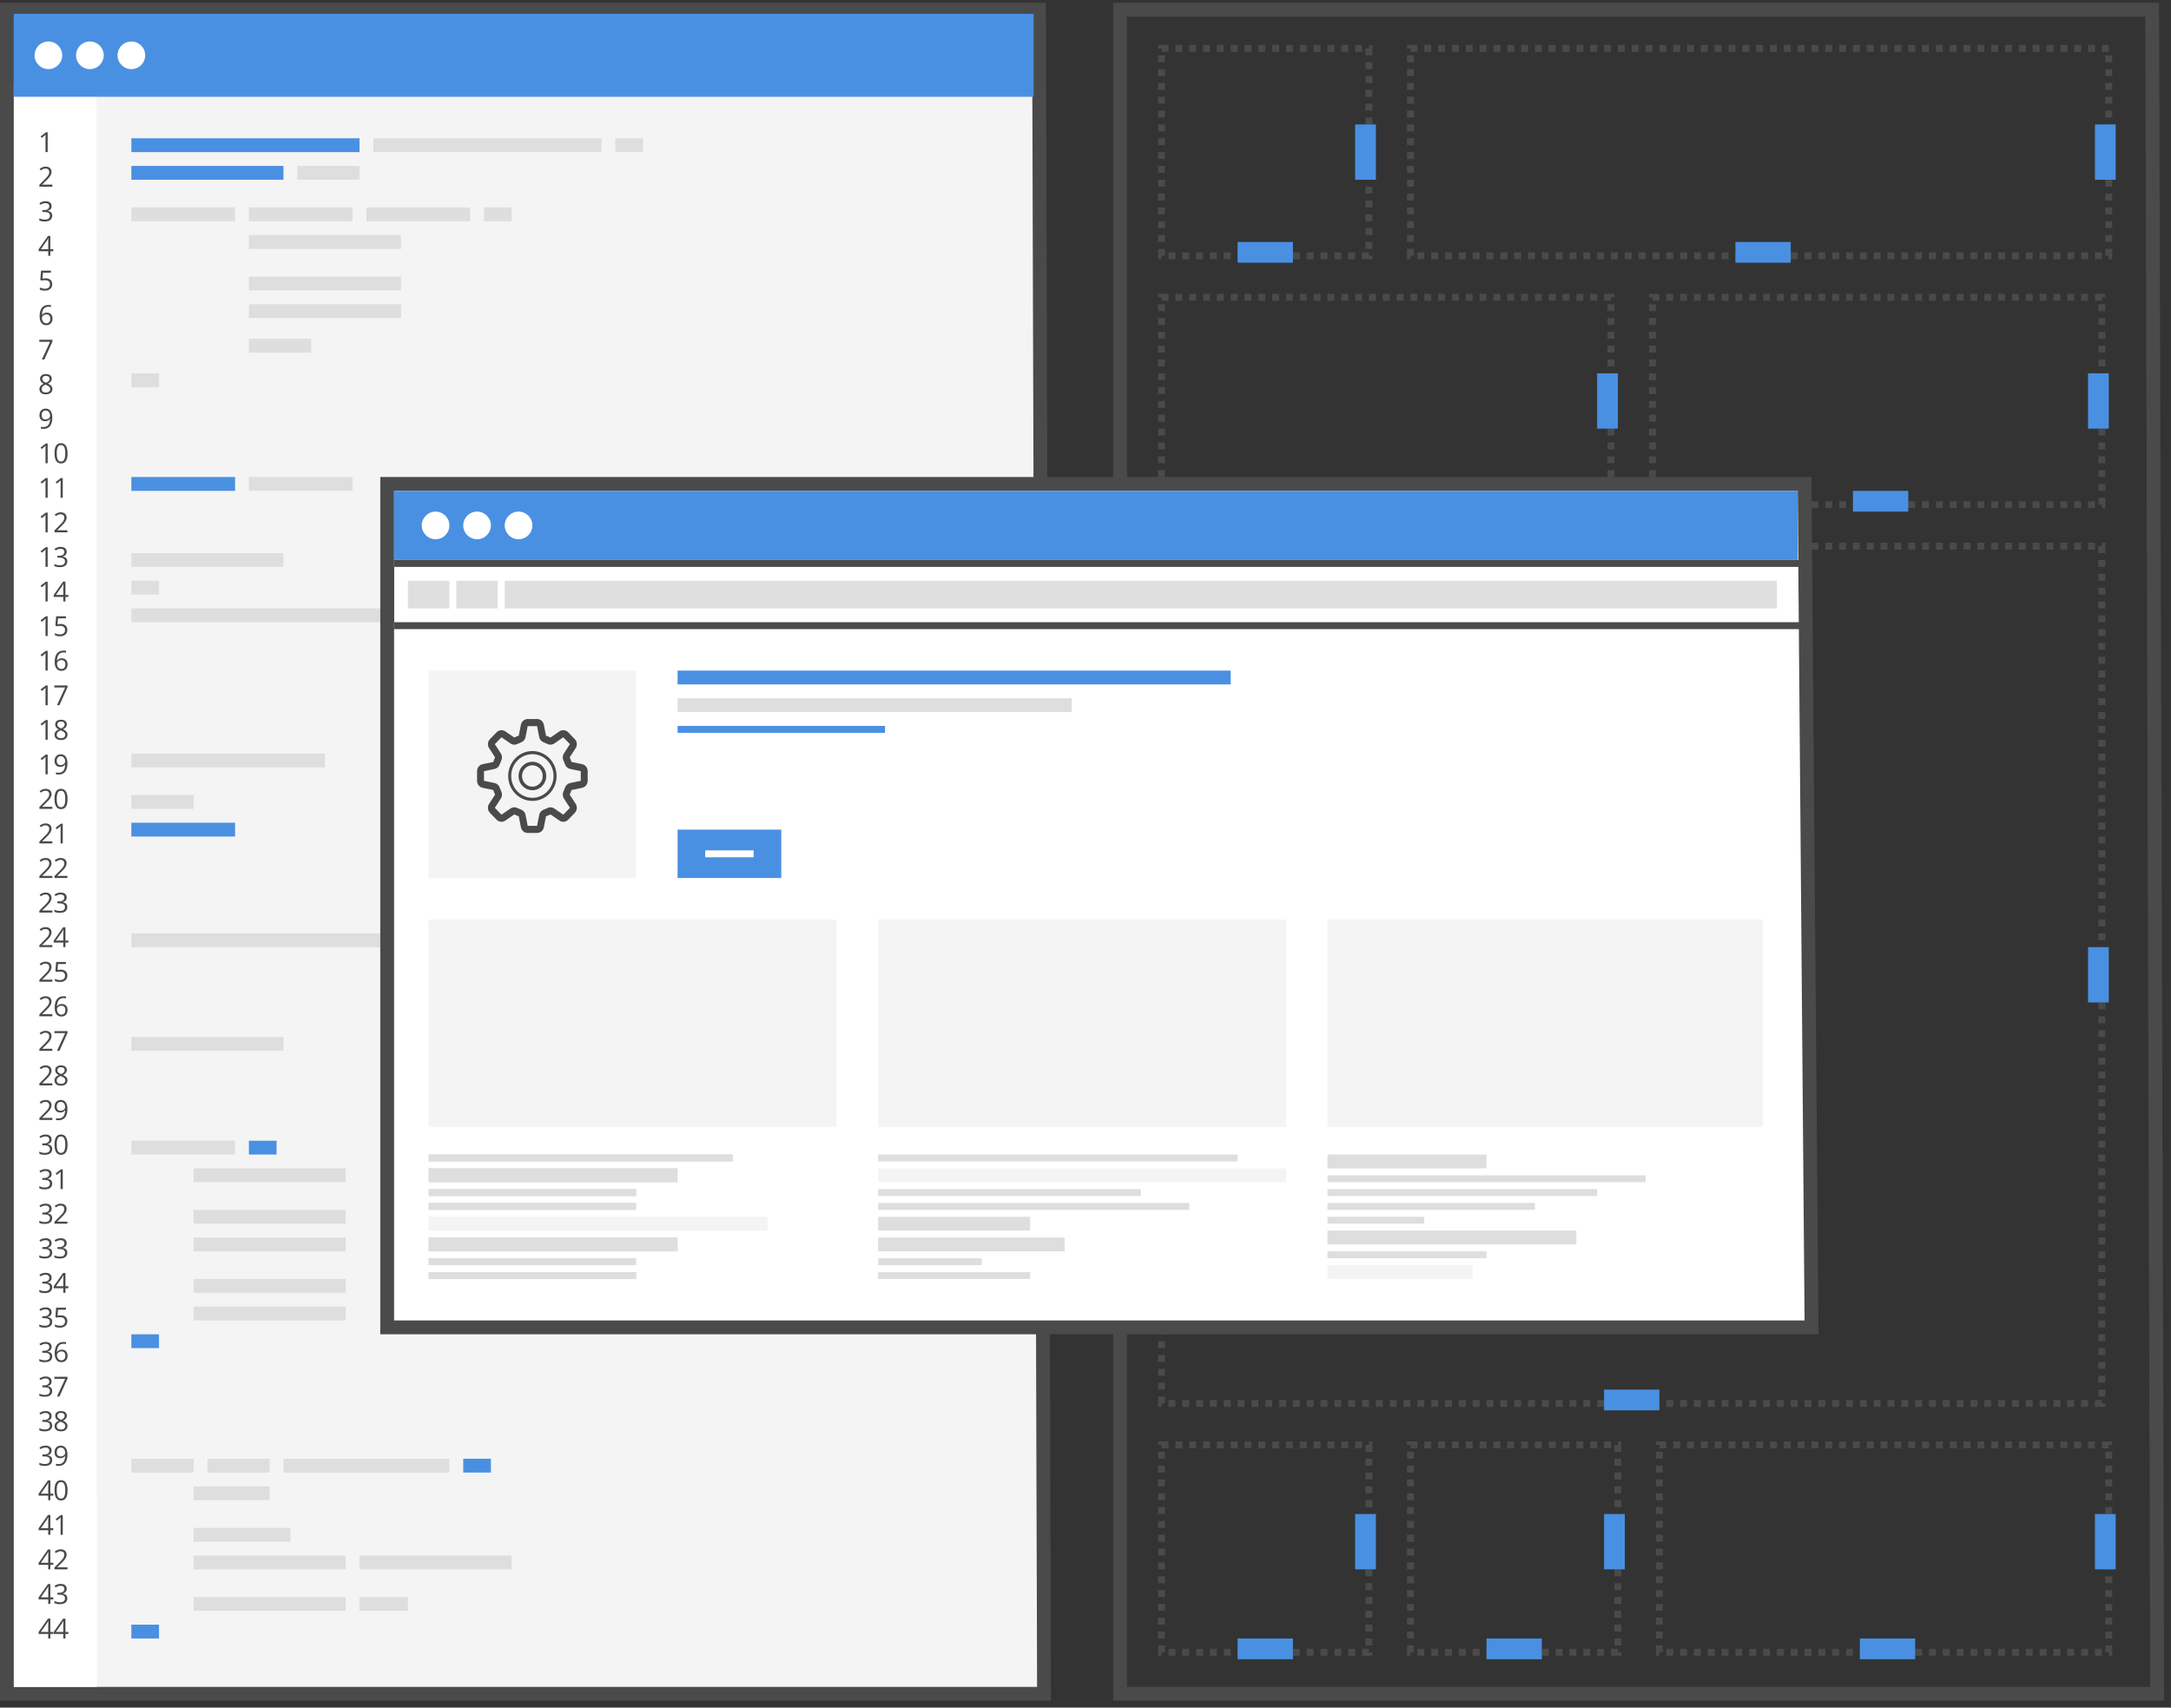 <?xml version="1.0" encoding="UTF-8" standalone="no"?>
<svg width="314px" height="247px" viewBox="0 0 314 247" version="1.1" xmlns="http://www.w3.org/2000/svg" xmlns:xlink="http://www.w3.org/1999/xlink" xmlns:sketch="http://www.bohemiancoding.com/sketch/ns">
    <rect x="0" y="0" width="314" height="247" fill="#333333" stroke="none"/>
    <!-- Generator: Sketch 3.5.2 (25235) - http://www.bohemiancoding.com/sketch -->
    <title>img-webapp</title>
    <desc>Created with Sketch.</desc>
    <defs></defs>
    <g id="assets" stroke="none" stroke-width="1" fill="none" fill-rule="evenodd" sketch:type="MSPage">
        <g id="guidelines-assets" sketch:type="MSArtboardGroup" transform="translate(-375, -383)">
            <g id="img-webapp" sketch:type="MSLayerGroup" transform="translate(375, 383)">
                <g id="code" sketch:type="MSShapeGroup">
                    <path d="M2,2.414 L2,244.004 L150,244.004 L149.28,2.414 L2,2.414 L2,2.414 Z M0,2.414 L0,2.414 L0,0.414 L2,0.414 L149.28,0.414 L151.274,0.414 L151.28,2.408 L152,243.998 L152.006,246.004 L150,246.004 L2,246.004 L0,246.004 L0,244.004 L0,2.414 Z" id="Shape" fill="#4A4A4A"></path>
                    <path d="M2,2.414 L2,244.004 L150,244.004 L149.28,2.414 L2,2.414 Z" id="Path-106" fill="#F4F4F4"></path>
                    <path d="M2,12 L2,244 L14,244 L13.942,12 L2,12 Z" id="Path-106" fill="#FFFFFF"></path>
                    <path d="M6.896,22 L6.58,22 L6.58,19.965 C6.58,19.796 6.585,19.635 6.596,19.484 C6.568,19.512 6.538,19.54 6.504,19.57 C6.47,19.6 6.315,19.727 6.039,19.951 L5.867,19.729 L6.623,19.145 L6.896,19.145 L6.896,22 Z M7.572,27 L5.695,27 L5.695,26.721 L6.447,25.965 C6.676,25.733 6.827,25.568 6.9,25.469 C6.973,25.37 7.028,25.273 7.064,25.18 C7.101,25.086 7.119,24.985 7.119,24.877 C7.119,24.725 7.073,24.604 6.98,24.515 C6.888,24.425 6.76,24.381 6.596,24.381 C6.477,24.381 6.365,24.4 6.259,24.439 C6.153,24.479 6.035,24.549 5.904,24.652 L5.732,24.432 C5.995,24.213 6.282,24.104 6.592,24.104 C6.86,24.104 7.07,24.172 7.223,24.31 C7.375,24.447 7.451,24.632 7.451,24.863 C7.451,25.044 7.4,25.223 7.299,25.4 C7.197,25.577 7.007,25.801 6.729,26.072 L6.104,26.684 L6.104,26.699 L7.572,26.699 L7.572,27 Z M7.465,29.816 C7.465,29.999 7.414,30.148 7.312,30.264 C7.209,30.38 7.064,30.457 6.877,30.496 L6.877,30.512 C7.106,30.54 7.276,30.613 7.387,30.73 C7.497,30.848 7.553,31.001 7.553,31.191 C7.553,31.464 7.458,31.673 7.27,31.819 C7.081,31.966 6.813,32.039 6.465,32.039 C6.314,32.039 6.175,32.028 6.05,32.005 C5.924,31.982 5.802,31.942 5.684,31.885 L5.684,31.576 C5.807,31.637 5.939,31.684 6.079,31.716 C6.219,31.748 6.352,31.764 6.477,31.764 C6.97,31.764 7.217,31.57 7.217,31.184 C7.217,30.837 6.945,30.664 6.4,30.664 L6.119,30.664 L6.119,30.385 L6.404,30.385 C6.627,30.385 6.803,30.336 6.934,30.237 C7.064,30.139 7.129,30.003 7.129,29.828 C7.129,29.689 7.081,29.579 6.985,29.5 C6.89,29.421 6.76,29.381 6.596,29.381 C6.471,29.381 6.353,29.398 6.242,29.432 C6.132,29.465 6.005,29.528 5.863,29.619 L5.699,29.4 C5.816,29.308 5.951,29.235 6.104,29.183 C6.257,29.13 6.419,29.104 6.588,29.104 C6.865,29.104 7.081,29.167 7.234,29.294 C7.388,29.421 7.465,29.595 7.465,29.816 L7.465,29.816 Z M7.707,36.344 L7.283,36.344 L7.283,37 L6.973,37 L6.973,36.344 L5.584,36.344 L5.584,36.061 L6.939,34.129 L7.283,34.129 L7.283,36.049 L7.707,36.049 L7.707,36.344 Z M6.973,36.049 L6.973,35.1 C6.973,34.913 6.979,34.703 6.992,34.469 L6.977,34.469 C6.914,34.594 6.855,34.697 6.801,34.779 L5.908,36.049 L6.973,36.049 Z M6.588,40.256 C6.889,40.256 7.125,40.33 7.298,40.479 C7.47,40.629 7.557,40.833 7.557,41.092 C7.557,41.387 7.463,41.619 7.274,41.787 C7.086,41.955 6.827,42.039 6.496,42.039 C6.174,42.039 5.929,41.988 5.76,41.885 L5.76,41.572 C5.851,41.631 5.964,41.677 6.1,41.71 C6.235,41.743 6.368,41.76 6.5,41.76 C6.729,41.76 6.907,41.706 7.034,41.598 C7.161,41.49 7.225,41.333 7.225,41.129 C7.225,40.73 6.98,40.531 6.492,40.531 C6.368,40.531 6.203,40.55 5.996,40.588 L5.828,40.48 L5.936,39.145 L7.355,39.145 L7.355,39.443 L6.213,39.443 L6.141,40.301 C6.29,40.271 6.439,40.256 6.588,40.256 L6.588,40.256 Z M5.729,45.779 C5.729,45.218 5.838,44.799 6.056,44.521 C6.274,44.243 6.596,44.104 7.023,44.104 C7.171,44.104 7.286,44.116 7.371,44.141 L7.371,44.42 C7.271,44.387 7.156,44.371 7.027,44.371 C6.721,44.371 6.488,44.466 6.326,44.657 C6.165,44.848 6.076,45.148 6.061,45.557 L6.084,45.557 C6.227,45.333 6.454,45.221 6.764,45.221 C7.02,45.221 7.222,45.298 7.37,45.453 C7.518,45.608 7.592,45.818 7.592,46.084 C7.592,46.381 7.511,46.614 7.349,46.784 C7.187,46.954 6.967,47.039 6.691,47.039 C6.396,47.039 6.161,46.928 5.988,46.706 C5.815,46.484 5.729,46.175 5.729,45.779 L5.729,45.779 Z M6.688,46.764 C6.872,46.764 7.016,46.705 7.118,46.589 C7.22,46.472 7.271,46.304 7.271,46.084 C7.271,45.895 7.224,45.747 7.129,45.639 C7.034,45.531 6.892,45.477 6.703,45.477 C6.586,45.477 6.479,45.501 6.381,45.549 C6.283,45.597 6.205,45.663 6.147,45.748 C6.09,45.833 6.061,45.921 6.061,46.012 C6.061,46.146 6.087,46.271 6.139,46.387 C6.191,46.503 6.265,46.594 6.36,46.662 C6.456,46.73 6.565,46.764 6.688,46.764 L6.688,46.764 Z M6.057,52 L7.24,49.443 L5.684,49.443 L5.684,49.145 L7.584,49.145 L7.584,49.404 L6.416,52 L6.057,52 Z M6.641,54.104 C6.901,54.104 7.107,54.164 7.26,54.285 C7.412,54.406 7.488,54.574 7.488,54.787 C7.488,54.928 7.445,55.056 7.357,55.172 C7.27,55.288 7.131,55.393 6.939,55.488 C7.171,55.599 7.336,55.715 7.434,55.837 C7.531,55.959 7.58,56.1 7.58,56.26 C7.58,56.497 7.497,56.686 7.332,56.827 C7.167,56.968 6.94,57.039 6.652,57.039 C6.348,57.039 6.113,56.972 5.949,56.839 C5.785,56.705 5.703,56.516 5.703,56.271 C5.703,55.945 5.902,55.69 6.301,55.508 C6.121,55.406 5.992,55.297 5.914,55.179 C5.836,55.061 5.797,54.929 5.797,54.783 C5.797,54.576 5.873,54.411 6.026,54.288 C6.179,54.165 6.384,54.104 6.641,54.104 L6.641,54.104 Z M6.023,56.279 C6.023,56.436 6.078,56.557 6.187,56.645 C6.295,56.732 6.448,56.775 6.645,56.775 C6.839,56.775 6.99,56.73 7.098,56.639 C7.206,56.548 7.26,56.423 7.26,56.264 C7.26,56.137 7.209,56.025 7.107,55.927 C7.006,55.828 6.829,55.733 6.576,55.641 C6.382,55.724 6.242,55.816 6.154,55.917 C6.067,56.018 6.023,56.139 6.023,56.279 L6.023,56.279 Z M6.637,54.367 C6.474,54.367 6.346,54.406 6.254,54.484 C6.161,54.563 6.115,54.667 6.115,54.797 C6.115,54.917 6.154,55.02 6.23,55.105 C6.307,55.191 6.449,55.277 6.656,55.363 C6.842,55.285 6.974,55.201 7.052,55.111 C7.129,55.021 7.168,54.917 7.168,54.797 C7.168,54.665 7.121,54.561 7.026,54.483 C6.932,54.406 6.802,54.367 6.637,54.367 L6.637,54.367 Z M7.572,60.363 C7.572,61.48 7.14,62.039 6.275,62.039 C6.124,62.039 6.005,62.026 5.916,62 L5.916,61.721 C6.02,61.755 6.139,61.771 6.271,61.771 C6.584,61.771 6.82,61.675 6.979,61.481 C7.139,61.288 7.226,60.992 7.24,60.592 L7.217,60.592 C7.145,60.7 7.05,60.782 6.932,60.839 C6.813,60.896 6.68,60.924 6.531,60.924 C6.279,60.924 6.078,60.848 5.93,60.697 C5.781,60.546 5.707,60.335 5.707,60.064 C5.707,59.768 5.79,59.533 5.956,59.361 C6.122,59.189 6.34,59.104 6.611,59.104 C6.805,59.104 6.975,59.153 7.12,59.253 C7.265,59.353 7.377,59.498 7.455,59.688 C7.533,59.879 7.572,60.104 7.572,60.363 L7.572,60.363 Z M6.611,59.381 C6.425,59.381 6.281,59.441 6.18,59.561 C6.078,59.68 6.027,59.847 6.027,60.061 C6.027,60.248 6.074,60.396 6.168,60.503 C6.262,60.61 6.404,60.664 6.596,60.664 C6.714,60.664 6.823,60.64 6.923,60.592 C7.022,60.544 7.101,60.478 7.158,60.395 C7.215,60.311 7.244,60.224 7.244,60.133 C7.244,59.996 7.217,59.87 7.164,59.754 C7.111,59.638 7.036,59.547 6.94,59.48 C6.845,59.414 6.735,59.381 6.611,59.381 L6.611,59.381 Z M6.896,67 L6.58,67 L6.58,64.965 C6.58,64.796 6.585,64.635 6.596,64.484 C6.568,64.512 6.538,64.54 6.504,64.57 C6.47,64.6 6.315,64.727 6.039,64.951 L5.867,64.729 L6.623,64.145 L6.896,64.145 L6.896,67 Z M9.77,65.568 C9.77,66.062 9.692,66.43 9.536,66.674 C9.381,66.917 9.143,67.039 8.822,67.039 C8.515,67.039 8.281,66.914 8.121,66.665 C7.961,66.416 7.881,66.05 7.881,65.568 C7.881,65.071 7.959,64.702 8.113,64.461 C8.268,64.22 8.505,64.1 8.822,64.1 C9.132,64.1 9.368,64.225 9.529,64.477 C9.689,64.728 9.77,65.092 9.77,65.568 L9.77,65.568 Z M8.209,65.568 C8.209,65.984 8.258,66.286 8.356,66.476 C8.453,66.665 8.609,66.76 8.822,66.76 C9.039,66.76 9.195,66.664 9.292,66.472 C9.389,66.28 9.438,65.979 9.438,65.568 C9.438,65.158 9.389,64.858 9.292,64.667 C9.195,64.476 9.039,64.381 8.822,64.381 C8.609,64.381 8.453,64.475 8.356,64.663 C8.258,64.851 8.209,65.153 8.209,65.568 L8.209,65.568 Z M6.896,72 L6.58,72 L6.58,69.965 C6.58,69.796 6.585,69.635 6.596,69.484 C6.568,69.512 6.538,69.54 6.504,69.57 C6.47,69.6 6.315,69.727 6.039,69.951 L5.867,69.729 L6.623,69.145 L6.896,69.145 L6.896,72 Z M9.078,72 L8.762,72 L8.762,69.965 C8.762,69.796 8.767,69.635 8.778,69.484 C8.75,69.512 8.72,69.54 8.686,69.57 C8.652,69.6 8.497,69.727 8.221,69.951 L8.049,69.729 L8.805,69.145 L9.078,69.145 L9.078,72 Z M6.896,77 L6.58,77 L6.58,74.965 C6.58,74.796 6.585,74.635 6.596,74.484 C6.568,74.512 6.538,74.54 6.504,74.57 C6.47,74.6 6.315,74.727 6.039,74.951 L5.867,74.729 L6.623,74.145 L6.896,74.145 L6.896,77 Z M9.754,77 L7.877,77 L7.877,76.721 L8.629,75.965 C8.858,75.733 9.009,75.568 9.082,75.469 C9.155,75.37 9.21,75.273 9.246,75.18 C9.283,75.086 9.301,74.985 9.301,74.877 C9.301,74.725 9.255,74.604 9.162,74.515 C9.07,74.425 8.942,74.381 8.778,74.381 C8.659,74.381 8.547,74.4 8.441,74.439 C8.335,74.479 8.216,74.549 8.086,74.652 L7.914,74.432 C8.177,74.213 8.464,74.104 8.774,74.104 C9.042,74.104 9.252,74.172 9.405,74.31 C9.557,74.447 9.633,74.632 9.633,74.863 C9.633,75.044 9.582,75.223 9.481,75.4 C9.379,75.577 9.189,75.801 8.91,76.072 L8.285,76.684 L8.285,76.699 L9.754,76.699 L9.754,77 Z M6.896,82 L6.58,82 L6.58,79.965 C6.58,79.796 6.585,79.635 6.596,79.484 C6.568,79.512 6.538,79.54 6.504,79.57 C6.47,79.6 6.315,79.727 6.039,79.951 L5.867,79.729 L6.623,79.145 L6.896,79.145 L6.896,82 Z M9.647,79.816 C9.647,79.999 9.596,80.148 9.493,80.264 C9.391,80.38 9.246,80.457 9.059,80.496 L9.059,80.512 C9.288,80.54 9.458,80.613 9.569,80.73 C9.679,80.848 9.735,81.001 9.735,81.191 C9.735,81.464 9.64,81.673 9.451,81.819 C9.263,81.966 8.994,82.039 8.647,82.039 C8.496,82.039 8.357,82.028 8.232,82.005 C8.106,81.982 7.984,81.942 7.865,81.885 L7.865,81.576 C7.989,81.637 8.121,81.684 8.261,81.716 C8.401,81.748 8.533,81.764 8.658,81.764 C9.152,81.764 9.399,81.57 9.399,81.184 C9.399,80.837 9.127,80.664 8.582,80.664 L8.301,80.664 L8.301,80.385 L8.586,80.385 C8.809,80.385 8.985,80.336 9.115,80.237 C9.246,80.139 9.311,80.003 9.311,79.828 C9.311,79.689 9.263,79.579 9.167,79.5 C9.071,79.421 8.942,79.381 8.778,79.381 C8.653,79.381 8.535,79.398 8.424,79.432 C8.313,79.465 8.187,79.528 8.045,79.619 L7.881,79.4 C7.998,79.308 8.133,79.235 8.286,79.183 C8.439,79.13 8.6,79.104 8.77,79.104 C9.047,79.104 9.263,79.167 9.416,79.294 C9.57,79.421 9.647,79.595 9.647,79.816 L9.647,79.816 Z M6.896,87 L6.58,87 L6.58,84.965 C6.58,84.796 6.585,84.635 6.596,84.484 C6.568,84.512 6.538,84.54 6.504,84.57 C6.47,84.6 6.315,84.727 6.039,84.951 L5.867,84.729 L6.623,84.145 L6.896,84.145 L6.896,87 Z M9.889,86.344 L9.465,86.344 L9.465,87 L9.155,87 L9.155,86.344 L7.766,86.344 L7.766,86.061 L9.121,84.129 L9.465,84.129 L9.465,86.049 L9.889,86.049 L9.889,86.344 Z M9.155,86.049 L9.155,85.1 C9.155,84.913 9.161,84.703 9.174,84.469 L9.158,84.469 C9.096,84.594 9.037,84.697 8.983,84.779 L8.09,86.049 L9.155,86.049 Z M6.896,92 L6.58,92 L6.58,89.965 C6.58,89.796 6.585,89.635 6.596,89.484 C6.568,89.512 6.538,89.54 6.504,89.57 C6.47,89.6 6.315,89.727 6.039,89.951 L5.867,89.729 L6.623,89.145 L6.896,89.145 L6.896,92 Z M8.77,90.256 C9.071,90.256 9.307,90.33 9.48,90.479 C9.652,90.629 9.738,90.833 9.738,91.092 C9.738,91.387 9.644,91.619 9.456,91.787 C9.268,91.955 9.009,92.039 8.678,92.039 C8.356,92.039 8.111,91.988 7.942,91.885 L7.942,91.572 C8.033,91.631 8.146,91.677 8.281,91.71 C8.417,91.743 8.55,91.76 8.682,91.76 C8.911,91.76 9.089,91.706 9.216,91.598 C9.343,91.49 9.406,91.333 9.406,91.129 C9.406,90.73 9.162,90.531 8.674,90.531 C8.55,90.531 8.385,90.55 8.178,90.588 L8.01,90.48 L8.117,89.145 L9.537,89.145 L9.537,89.443 L8.395,89.443 L8.322,90.301 C8.472,90.271 8.621,90.256 8.77,90.256 L8.77,90.256 Z M6.896,97 L6.58,97 L6.58,94.965 C6.58,94.796 6.585,94.635 6.596,94.484 C6.568,94.512 6.538,94.54 6.504,94.57 C6.47,94.6 6.315,94.727 6.039,94.951 L5.867,94.729 L6.623,94.145 L6.896,94.145 L6.896,97 Z M7.91,95.779 C7.91,95.218 8.019,94.799 8.238,94.521 C8.456,94.243 8.778,94.104 9.205,94.104 C9.352,94.104 9.468,94.116 9.553,94.141 L9.553,94.42 C9.453,94.387 9.338,94.371 9.209,94.371 C8.903,94.371 8.669,94.466 8.508,94.657 C8.347,94.848 8.258,95.148 8.242,95.557 L8.266,95.557 C8.409,95.333 8.636,95.221 8.946,95.221 C9.202,95.221 9.404,95.298 9.552,95.453 C9.7,95.608 9.774,95.818 9.774,96.084 C9.774,96.381 9.693,96.614 9.53,96.784 C9.368,96.954 9.149,97.039 8.873,97.039 C8.578,97.039 8.343,96.928 8.17,96.706 C7.997,96.484 7.91,96.175 7.91,95.779 L7.91,95.779 Z M8.869,96.764 C9.054,96.764 9.198,96.705 9.3,96.589 C9.402,96.472 9.453,96.304 9.453,96.084 C9.453,95.895 9.406,95.747 9.311,95.639 C9.216,95.531 9.074,95.477 8.885,95.477 C8.768,95.477 8.66,95.501 8.563,95.549 C8.465,95.597 8.387,95.663 8.329,95.748 C8.271,95.833 8.242,95.921 8.242,96.012 C8.242,96.146 8.268,96.271 8.321,96.387 C8.373,96.503 8.446,96.594 8.542,96.662 C8.638,96.73 8.747,96.764 8.869,96.764 L8.869,96.764 Z M6.896,102 L6.58,102 L6.58,99.965 C6.58,99.796 6.585,99.635 6.596,99.484 C6.568,99.512 6.538,99.54 6.504,99.57 C6.47,99.6 6.315,99.727 6.039,99.951 L5.867,99.729 L6.623,99.145 L6.896,99.145 L6.896,102 Z M8.238,102 L9.422,99.443 L7.865,99.443 L7.865,99.145 L9.766,99.145 L9.766,99.404 L8.598,102 L8.238,102 Z M6.896,107 L6.58,107 L6.58,104.965 C6.58,104.796 6.585,104.635 6.596,104.484 C6.568,104.512 6.538,104.54 6.504,104.57 C6.47,104.6 6.315,104.727 6.039,104.951 L5.867,104.729 L6.623,104.145 L6.896,104.145 L6.896,107 Z M8.822,104.104 C9.083,104.104 9.289,104.164 9.442,104.285 C9.594,104.406 9.67,104.574 9.67,104.787 C9.67,104.928 9.627,105.056 9.539,105.172 C9.452,105.288 9.313,105.393 9.121,105.488 C9.353,105.599 9.518,105.715 9.615,105.837 C9.713,105.959 9.762,106.1 9.762,106.26 C9.762,106.497 9.679,106.686 9.514,106.827 C9.349,106.968 9.122,107.039 8.834,107.039 C8.53,107.039 8.295,106.972 8.131,106.839 C7.967,106.705 7.885,106.516 7.885,106.271 C7.885,105.945 8.084,105.69 8.483,105.508 C8.303,105.406 8.174,105.297 8.096,105.179 C8.018,105.061 7.979,104.929 7.979,104.783 C7.979,104.576 8.055,104.411 8.208,104.288 C8.361,104.165 8.566,104.104 8.822,104.104 L8.822,104.104 Z M8.205,106.279 C8.205,106.436 8.26,106.557 8.368,106.645 C8.477,106.732 8.63,106.775 8.826,106.775 C9.02,106.775 9.171,106.73 9.28,106.639 C9.388,106.548 9.442,106.423 9.442,106.264 C9.442,106.137 9.391,106.025 9.289,105.927 C9.188,105.828 9.011,105.733 8.758,105.641 C8.564,105.724 8.423,105.816 8.336,105.917 C8.249,106.018 8.205,106.139 8.205,106.279 L8.205,106.279 Z M8.819,104.367 C8.656,104.367 8.528,104.406 8.436,104.484 C8.343,104.562 8.297,104.667 8.297,104.797 C8.297,104.917 8.335,105.02 8.412,105.105 C8.489,105.191 8.631,105.277 8.838,105.363 C9.024,105.285 9.156,105.201 9.234,105.111 C9.311,105.021 9.35,104.917 9.35,104.797 C9.35,104.665 9.303,104.561 9.208,104.483 C9.114,104.406 8.984,104.367 8.819,104.367 L8.819,104.367 Z M6.896,112 L6.58,112 L6.58,109.965 C6.58,109.796 6.585,109.635 6.596,109.484 C6.568,109.512 6.538,109.54 6.504,109.57 C6.47,109.6 6.315,109.727 6.039,109.951 L5.867,109.729 L6.623,109.145 L6.896,109.145 L6.896,112 Z M9.754,110.363 C9.754,111.48 9.322,112.039 8.457,112.039 C8.306,112.039 8.186,112.026 8.098,112 L8.098,111.721 C8.202,111.755 8.321,111.771 8.453,111.771 C8.766,111.771 9.002,111.675 9.161,111.481 C9.321,111.288 9.408,110.992 9.422,110.592 L9.399,110.592 C9.327,110.7 9.232,110.782 9.113,110.839 C8.995,110.896 8.862,110.924 8.713,110.924 C8.46,110.924 8.26,110.848 8.112,110.697 C7.963,110.546 7.889,110.335 7.889,110.064 C7.889,109.768 7.972,109.533 8.138,109.361 C8.304,109.189 8.522,109.104 8.793,109.104 C8.987,109.104 9.157,109.153 9.302,109.253 C9.447,109.353 9.559,109.498 9.637,109.688 C9.715,109.879 9.754,110.104 9.754,110.363 L9.754,110.363 Z M8.793,109.381 C8.607,109.381 8.463,109.441 8.362,109.561 C8.26,109.68 8.209,109.847 8.209,110.061 C8.209,110.248 8.256,110.396 8.35,110.503 C8.444,110.61 8.586,110.664 8.778,110.664 C8.896,110.664 9.005,110.64 9.105,110.592 C9.204,110.544 9.283,110.478 9.34,110.395 C9.397,110.311 9.426,110.224 9.426,110.133 C9.426,109.996 9.399,109.87 9.346,109.754 C9.293,109.638 9.218,109.547 9.122,109.48 C9.027,109.414 8.917,109.381 8.793,109.381 L8.793,109.381 Z M7.572,117 L5.695,117 L5.695,116.721 L6.447,115.965 C6.676,115.733 6.827,115.568 6.9,115.469 C6.973,115.37 7.028,115.273 7.064,115.18 C7.101,115.086 7.119,114.985 7.119,114.877 C7.119,114.725 7.073,114.604 6.98,114.515 C6.888,114.425 6.76,114.381 6.596,114.381 C6.477,114.381 6.365,114.4 6.259,114.439 C6.153,114.479 6.035,114.549 5.904,114.652 L5.732,114.432 C5.995,114.213 6.282,114.104 6.592,114.104 C6.86,114.104 7.07,114.172 7.223,114.31 C7.375,114.447 7.451,114.632 7.451,114.863 C7.451,115.044 7.4,115.223 7.299,115.4 C7.197,115.577 7.007,115.801 6.729,116.072 L6.104,116.684 L6.104,116.699 L7.572,116.699 L7.572,117 Z M9.77,115.568 C9.77,116.062 9.692,116.43 9.536,116.674 C9.381,116.917 9.143,117.039 8.822,117.039 C8.515,117.039 8.281,116.914 8.121,116.665 C7.961,116.416 7.881,116.05 7.881,115.568 C7.881,115.071 7.959,114.702 8.113,114.461 C8.268,114.22 8.505,114.1 8.822,114.1 C9.132,114.1 9.368,114.225 9.529,114.477 C9.689,114.728 9.77,115.092 9.77,115.568 L9.77,115.568 Z M8.209,115.568 C8.209,115.984 8.258,116.286 8.356,116.476 C8.453,116.665 8.609,116.76 8.822,116.76 C9.039,116.76 9.195,116.664 9.292,116.472 C9.389,116.28 9.438,115.979 9.438,115.568 C9.438,115.158 9.389,114.858 9.292,114.667 C9.195,114.476 9.039,114.381 8.822,114.381 C8.609,114.381 8.453,114.475 8.356,114.663 C8.258,114.851 8.209,115.153 8.209,115.568 L8.209,115.568 Z M7.572,122 L5.695,122 L5.695,121.721 L6.447,120.965 C6.676,120.733 6.827,120.568 6.9,120.469 C6.973,120.37 7.028,120.273 7.064,120.18 C7.101,120.086 7.119,119.985 7.119,119.877 C7.119,119.725 7.073,119.604 6.98,119.515 C6.888,119.425 6.76,119.381 6.596,119.381 C6.477,119.381 6.365,119.4 6.259,119.439 C6.153,119.479 6.035,119.549 5.904,119.652 L5.732,119.432 C5.995,119.213 6.282,119.104 6.592,119.104 C6.86,119.104 7.07,119.172 7.223,119.31 C7.375,119.447 7.451,119.632 7.451,119.863 C7.451,120.044 7.4,120.223 7.299,120.4 C7.197,120.577 7.007,120.801 6.729,121.072 L6.104,121.684 L6.104,121.699 L7.572,121.699 L7.572,122 Z M9.078,122 L8.762,122 L8.762,119.965 C8.762,119.796 8.767,119.635 8.778,119.484 C8.75,119.512 8.72,119.54 8.686,119.57 C8.652,119.6 8.497,119.727 8.221,119.951 L8.049,119.729 L8.805,119.145 L9.078,119.145 L9.078,122 Z M7.572,127 L5.695,127 L5.695,126.721 L6.447,125.965 C6.676,125.733 6.827,125.568 6.9,125.469 C6.973,125.37 7.028,125.273 7.064,125.18 C7.101,125.086 7.119,124.985 7.119,124.877 C7.119,124.725 7.073,124.604 6.98,124.515 C6.888,124.425 6.76,124.381 6.596,124.381 C6.477,124.381 6.365,124.4 6.259,124.439 C6.153,124.479 6.035,124.549 5.904,124.652 L5.732,124.432 C5.995,124.213 6.282,124.104 6.592,124.104 C6.86,124.104 7.07,124.172 7.223,124.31 C7.375,124.447 7.451,124.632 7.451,124.863 C7.451,125.044 7.4,125.223 7.299,125.4 C7.197,125.577 7.007,125.801 6.729,126.072 L6.104,126.684 L6.104,126.699 L7.572,126.699 L7.572,127 Z M9.754,127 L7.877,127 L7.877,126.721 L8.629,125.965 C8.858,125.733 9.009,125.568 9.082,125.469 C9.155,125.37 9.21,125.273 9.246,125.18 C9.283,125.086 9.301,124.985 9.301,124.877 C9.301,124.725 9.255,124.604 9.162,124.515 C9.07,124.425 8.942,124.381 8.778,124.381 C8.659,124.381 8.547,124.4 8.441,124.439 C8.335,124.479 8.216,124.549 8.086,124.652 L7.914,124.432 C8.177,124.213 8.464,124.104 8.774,124.104 C9.042,124.104 9.252,124.172 9.405,124.31 C9.557,124.447 9.633,124.632 9.633,124.863 C9.633,125.044 9.582,125.223 9.481,125.4 C9.379,125.577 9.189,125.801 8.91,126.072 L8.285,126.684 L8.285,126.699 L9.754,126.699 L9.754,127 Z M7.572,132 L5.695,132 L5.695,131.721 L6.447,130.965 C6.676,130.733 6.827,130.568 6.9,130.469 C6.973,130.37 7.028,130.273 7.064,130.18 C7.101,130.086 7.119,129.985 7.119,129.877 C7.119,129.725 7.073,129.604 6.98,129.515 C6.888,129.425 6.76,129.381 6.596,129.381 C6.477,129.381 6.365,129.4 6.259,129.439 C6.153,129.479 6.035,129.549 5.904,129.652 L5.732,129.432 C5.995,129.213 6.282,129.104 6.592,129.104 C6.86,129.104 7.07,129.172 7.223,129.31 C7.375,129.447 7.451,129.632 7.451,129.863 C7.451,130.044 7.4,130.223 7.299,130.4 C7.197,130.577 7.007,130.801 6.729,131.072 L6.104,131.684 L6.104,131.699 L7.572,131.699 L7.572,132 Z M9.647,129.816 C9.647,129.999 9.596,130.148 9.493,130.264 C9.391,130.38 9.246,130.457 9.059,130.496 L9.059,130.512 C9.288,130.54 9.458,130.613 9.569,130.73 C9.679,130.848 9.735,131.001 9.735,131.191 C9.735,131.464 9.64,131.673 9.451,131.819 C9.263,131.966 8.994,132.039 8.647,132.039 C8.496,132.039 8.357,132.028 8.232,132.005 C8.106,131.982 7.984,131.942 7.865,131.885 L7.865,131.576 C7.989,131.637 8.121,131.684 8.261,131.716 C8.401,131.748 8.533,131.764 8.658,131.764 C9.152,131.764 9.399,131.57 9.399,131.184 C9.399,130.837 9.127,130.664 8.582,130.664 L8.301,130.664 L8.301,130.385 L8.586,130.385 C8.809,130.385 8.985,130.336 9.115,130.237 C9.246,130.139 9.311,130.003 9.311,129.828 C9.311,129.689 9.263,129.579 9.167,129.5 C9.071,129.421 8.942,129.381 8.778,129.381 C8.653,129.381 8.535,129.398 8.424,129.432 C8.313,129.465 8.187,129.528 8.045,129.619 L7.881,129.4 C7.998,129.308 8.133,129.235 8.286,129.183 C8.439,129.13 8.6,129.104 8.77,129.104 C9.047,129.104 9.263,129.167 9.416,129.294 C9.57,129.421 9.647,129.595 9.647,129.816 L9.647,129.816 Z M7.572,137 L5.695,137 L5.695,136.721 L6.447,135.965 C6.676,135.733 6.827,135.568 6.9,135.469 C6.973,135.37 7.028,135.273 7.064,135.18 C7.101,135.086 7.119,134.985 7.119,134.877 C7.119,134.725 7.073,134.604 6.98,134.515 C6.888,134.425 6.76,134.381 6.596,134.381 C6.477,134.381 6.365,134.4 6.259,134.439 C6.153,134.479 6.035,134.549 5.904,134.652 L5.732,134.432 C5.995,134.213 6.282,134.104 6.592,134.104 C6.86,134.104 7.07,134.172 7.223,134.31 C7.375,134.447 7.451,134.632 7.451,134.863 C7.451,135.044 7.4,135.223 7.299,135.4 C7.197,135.577 7.007,135.801 6.729,136.072 L6.104,136.684 L6.104,136.699 L7.572,136.699 L7.572,137 Z M9.889,136.344 L9.465,136.344 L9.465,137 L9.155,137 L9.155,136.344 L7.766,136.344 L7.766,136.061 L9.121,134.129 L9.465,134.129 L9.465,136.049 L9.889,136.049 L9.889,136.344 Z M9.155,136.049 L9.155,135.1 C9.155,134.913 9.161,134.703 9.174,134.469 L9.158,134.469 C9.096,134.594 9.037,134.697 8.983,134.779 L8.09,136.049 L9.155,136.049 Z M7.572,142 L5.695,142 L5.695,141.721 L6.447,140.965 C6.676,140.733 6.827,140.568 6.9,140.469 C6.973,140.37 7.028,140.273 7.064,140.18 C7.101,140.086 7.119,139.985 7.119,139.877 C7.119,139.725 7.073,139.604 6.98,139.515 C6.888,139.425 6.76,139.381 6.596,139.381 C6.477,139.381 6.365,139.4 6.259,139.439 C6.153,139.479 6.035,139.549 5.904,139.652 L5.732,139.432 C5.995,139.213 6.282,139.104 6.592,139.104 C6.86,139.104 7.07,139.172 7.223,139.31 C7.375,139.447 7.451,139.632 7.451,139.863 C7.451,140.044 7.4,140.223 7.299,140.4 C7.197,140.577 7.007,140.801 6.729,141.072 L6.104,141.684 L6.104,141.699 L7.572,141.699 L7.572,142 Z M8.77,140.256 C9.071,140.256 9.307,140.33 9.48,140.479 C9.652,140.629 9.738,140.833 9.738,141.092 C9.738,141.387 9.644,141.619 9.456,141.787 C9.268,141.955 9.009,142.039 8.678,142.039 C8.356,142.039 8.111,141.988 7.942,141.885 L7.942,141.572 C8.033,141.631 8.146,141.677 8.281,141.71 C8.417,141.743 8.55,141.76 8.682,141.76 C8.911,141.76 9.089,141.706 9.216,141.598 C9.343,141.49 9.406,141.333 9.406,141.129 C9.406,140.73 9.162,140.531 8.674,140.531 C8.55,140.531 8.385,140.55 8.178,140.588 L8.01,140.48 L8.117,139.145 L9.537,139.145 L9.537,139.443 L8.395,139.443 L8.322,140.301 C8.472,140.271 8.621,140.256 8.77,140.256 L8.77,140.256 Z M7.572,147 L5.695,147 L5.695,146.721 L6.447,145.965 C6.676,145.733 6.827,145.568 6.9,145.469 C6.973,145.37 7.028,145.273 7.064,145.18 C7.101,145.086 7.119,144.985 7.119,144.877 C7.119,144.725 7.073,144.604 6.98,144.515 C6.888,144.425 6.76,144.381 6.596,144.381 C6.477,144.381 6.365,144.4 6.259,144.439 C6.153,144.479 6.035,144.549 5.904,144.652 L5.732,144.432 C5.995,144.213 6.282,144.104 6.592,144.104 C6.86,144.104 7.07,144.172 7.223,144.31 C7.375,144.447 7.451,144.632 7.451,144.863 C7.451,145.044 7.4,145.223 7.299,145.4 C7.197,145.577 7.007,145.801 6.729,146.072 L6.104,146.684 L6.104,146.699 L7.572,146.699 L7.572,147 Z M7.91,145.779 C7.91,145.218 8.019,144.799 8.238,144.521 C8.456,144.243 8.778,144.104 9.205,144.104 C9.352,144.104 9.468,144.116 9.553,144.141 L9.553,144.42 C9.453,144.387 9.338,144.371 9.209,144.371 C8.903,144.371 8.669,144.466 8.508,144.657 C8.347,144.848 8.258,145.148 8.242,145.557 L8.266,145.557 C8.409,145.333 8.636,145.221 8.946,145.221 C9.202,145.221 9.404,145.298 9.552,145.453 C9.7,145.608 9.774,145.818 9.774,146.084 C9.774,146.381 9.693,146.614 9.53,146.784 C9.368,146.954 9.149,147.039 8.873,147.039 C8.578,147.039 8.343,146.928 8.17,146.706 C7.997,146.484 7.91,146.175 7.91,145.779 L7.91,145.779 Z M8.869,146.764 C9.054,146.764 9.198,146.705 9.3,146.589 C9.402,146.472 9.453,146.304 9.453,146.084 C9.453,145.895 9.406,145.747 9.311,145.639 C9.216,145.531 9.074,145.477 8.885,145.477 C8.768,145.477 8.66,145.501 8.563,145.549 C8.465,145.597 8.387,145.663 8.329,145.748 C8.271,145.833 8.242,145.921 8.242,146.012 C8.242,146.146 8.268,146.271 8.321,146.387 C8.373,146.503 8.446,146.594 8.542,146.662 C8.638,146.73 8.747,146.764 8.869,146.764 L8.869,146.764 Z M7.572,152 L5.695,152 L5.695,151.721 L6.447,150.965 C6.676,150.733 6.827,150.568 6.9,150.469 C6.973,150.37 7.028,150.273 7.064,150.18 C7.101,150.086 7.119,149.985 7.119,149.877 C7.119,149.725 7.073,149.604 6.98,149.515 C6.888,149.425 6.76,149.381 6.596,149.381 C6.477,149.381 6.365,149.4 6.259,149.439 C6.153,149.479 6.035,149.549 5.904,149.652 L5.732,149.432 C5.995,149.213 6.282,149.104 6.592,149.104 C6.86,149.104 7.07,149.172 7.223,149.31 C7.375,149.447 7.451,149.632 7.451,149.863 C7.451,150.044 7.4,150.223 7.299,150.4 C7.197,150.577 7.007,150.801 6.729,151.072 L6.104,151.684 L6.104,151.699 L7.572,151.699 L7.572,152 Z M8.238,152 L9.422,149.443 L7.865,149.443 L7.865,149.145 L9.766,149.145 L9.766,149.404 L8.598,152 L8.238,152 Z M7.572,157 L5.695,157 L5.695,156.721 L6.447,155.965 C6.676,155.733 6.827,155.568 6.9,155.469 C6.973,155.37 7.028,155.273 7.064,155.18 C7.101,155.086 7.119,154.985 7.119,154.877 C7.119,154.725 7.073,154.604 6.98,154.515 C6.888,154.425 6.76,154.381 6.596,154.381 C6.477,154.381 6.365,154.4 6.259,154.439 C6.153,154.479 6.035,154.549 5.904,154.652 L5.732,154.432 C5.995,154.213 6.282,154.104 6.592,154.104 C6.86,154.104 7.07,154.172 7.223,154.31 C7.375,154.447 7.451,154.632 7.451,154.863 C7.451,155.044 7.4,155.223 7.299,155.4 C7.197,155.577 7.007,155.801 6.729,156.072 L6.104,156.684 L6.104,156.699 L7.572,156.699 L7.572,157 Z M8.822,154.104 C9.083,154.104 9.289,154.164 9.442,154.285 C9.594,154.406 9.67,154.574 9.67,154.787 C9.67,154.928 9.627,155.056 9.539,155.172 C9.452,155.288 9.313,155.393 9.121,155.488 C9.353,155.599 9.518,155.715 9.615,155.837 C9.713,155.959 9.762,156.1 9.762,156.26 C9.762,156.497 9.679,156.686 9.514,156.827 C9.349,156.968 9.122,157.039 8.834,157.039 C8.53,157.039 8.295,156.972 8.131,156.839 C7.967,156.705 7.885,156.516 7.885,156.271 C7.885,155.945 8.084,155.69 8.483,155.508 C8.303,155.406 8.174,155.297 8.096,155.179 C8.018,155.061 7.979,154.929 7.979,154.783 C7.979,154.576 8.055,154.411 8.208,154.288 C8.361,154.165 8.566,154.104 8.822,154.104 L8.822,154.104 Z M8.205,156.279 C8.205,156.436 8.26,156.557 8.368,156.645 C8.477,156.732 8.63,156.775 8.826,156.775 C9.02,156.775 9.171,156.73 9.28,156.639 C9.388,156.548 9.442,156.423 9.442,156.264 C9.442,156.137 9.391,156.025 9.289,155.927 C9.188,155.828 9.011,155.733 8.758,155.641 C8.564,155.724 8.423,155.816 8.336,155.917 C8.249,156.018 8.205,156.139 8.205,156.279 L8.205,156.279 Z M8.819,154.367 C8.656,154.367 8.528,154.406 8.436,154.484 C8.343,154.562 8.297,154.667 8.297,154.797 C8.297,154.917 8.335,155.02 8.412,155.105 C8.489,155.191 8.631,155.277 8.838,155.363 C9.024,155.285 9.156,155.201 9.234,155.111 C9.311,155.021 9.35,154.917 9.35,154.797 C9.35,154.665 9.303,154.561 9.208,154.483 C9.114,154.406 8.984,154.367 8.819,154.367 L8.819,154.367 Z M7.572,162 L5.695,162 L5.695,161.721 L6.447,160.965 C6.676,160.733 6.827,160.568 6.9,160.469 C6.973,160.37 7.028,160.273 7.064,160.18 C7.101,160.086 7.119,159.985 7.119,159.877 C7.119,159.725 7.073,159.604 6.98,159.515 C6.888,159.425 6.76,159.381 6.596,159.381 C6.477,159.381 6.365,159.4 6.259,159.439 C6.153,159.479 6.035,159.549 5.904,159.652 L5.732,159.432 C5.995,159.213 6.282,159.104 6.592,159.104 C6.86,159.104 7.07,159.172 7.223,159.31 C7.375,159.447 7.451,159.632 7.451,159.863 C7.451,160.044 7.4,160.223 7.299,160.4 C7.197,160.577 7.007,160.801 6.729,161.072 L6.104,161.684 L6.104,161.699 L7.572,161.699 L7.572,162 Z M9.754,160.363 C9.754,161.48 9.322,162.039 8.457,162.039 C8.306,162.039 8.186,162.026 8.098,162 L8.098,161.721 C8.202,161.755 8.321,161.771 8.453,161.771 C8.766,161.771 9.002,161.675 9.161,161.481 C9.321,161.288 9.408,160.992 9.422,160.592 L9.399,160.592 C9.327,160.7 9.232,160.782 9.113,160.839 C8.995,160.896 8.862,160.924 8.713,160.924 C8.46,160.924 8.26,160.848 8.112,160.697 C7.963,160.546 7.889,160.335 7.889,160.064 C7.889,159.768 7.972,159.533 8.138,159.361 C8.304,159.189 8.522,159.104 8.793,159.104 C8.987,159.104 9.157,159.153 9.302,159.253 C9.447,159.353 9.559,159.498 9.637,159.688 C9.715,159.879 9.754,160.104 9.754,160.363 L9.754,160.363 Z M8.793,159.381 C8.607,159.381 8.463,159.441 8.362,159.561 C8.26,159.68 8.209,159.847 8.209,160.061 C8.209,160.248 8.256,160.396 8.35,160.503 C8.444,160.61 8.586,160.664 8.778,160.664 C8.896,160.664 9.005,160.64 9.105,160.592 C9.204,160.544 9.283,160.478 9.34,160.395 C9.397,160.311 9.426,160.224 9.426,160.133 C9.426,159.996 9.399,159.87 9.346,159.754 C9.293,159.638 9.218,159.547 9.122,159.48 C9.027,159.414 8.917,159.381 8.793,159.381 L8.793,159.381 Z M7.465,164.816 C7.465,164.999 7.414,165.148 7.312,165.264 C7.209,165.38 7.064,165.457 6.877,165.496 L6.877,165.512 C7.106,165.54 7.276,165.613 7.387,165.73 C7.497,165.848 7.553,166.001 7.553,166.191 C7.553,166.464 7.458,166.673 7.27,166.819 C7.081,166.966 6.813,167.039 6.465,167.039 C6.314,167.039 6.175,167.028 6.05,167.005 C5.924,166.982 5.802,166.942 5.684,166.885 L5.684,166.576 C5.807,166.637 5.939,166.684 6.079,166.716 C6.219,166.748 6.352,166.764 6.477,166.764 C6.97,166.764 7.217,166.57 7.217,166.184 C7.217,165.837 6.945,165.664 6.4,165.664 L6.119,165.664 L6.119,165.385 L6.404,165.385 C6.627,165.385 6.803,165.336 6.934,165.237 C7.064,165.139 7.129,165.003 7.129,164.828 C7.129,164.689 7.081,164.579 6.985,164.5 C6.89,164.421 6.76,164.381 6.596,164.381 C6.471,164.381 6.353,164.398 6.242,164.432 C6.132,164.465 6.005,164.528 5.863,164.619 L5.699,164.4 C5.816,164.308 5.951,164.235 6.104,164.183 C6.257,164.13 6.419,164.104 6.588,164.104 C6.865,164.104 7.081,164.167 7.234,164.294 C7.388,164.421 7.465,164.595 7.465,164.816 L7.465,164.816 Z M9.77,165.568 C9.77,166.062 9.692,166.43 9.536,166.674 C9.381,166.917 9.143,167.039 8.822,167.039 C8.515,167.039 8.281,166.914 8.121,166.665 C7.961,166.416 7.881,166.05 7.881,165.568 C7.881,165.071 7.959,164.702 8.113,164.461 C8.268,164.22 8.505,164.1 8.822,164.1 C9.132,164.1 9.368,164.225 9.529,164.477 C9.689,164.728 9.77,165.092 9.77,165.568 L9.77,165.568 Z M8.209,165.568 C8.209,165.984 8.258,166.286 8.356,166.476 C8.453,166.665 8.609,166.76 8.822,166.76 C9.039,166.76 9.195,166.664 9.292,166.472 C9.389,166.28 9.438,165.979 9.438,165.568 C9.438,165.158 9.389,164.858 9.292,164.667 C9.195,164.476 9.039,164.381 8.822,164.381 C8.609,164.381 8.453,164.475 8.356,164.663 C8.258,164.851 8.209,165.153 8.209,165.568 L8.209,165.568 Z M7.465,169.816 C7.465,169.999 7.414,170.148 7.312,170.264 C7.209,170.38 7.064,170.457 6.877,170.496 L6.877,170.512 C7.106,170.54 7.276,170.613 7.387,170.73 C7.497,170.848 7.553,171.001 7.553,171.191 C7.553,171.464 7.458,171.673 7.27,171.819 C7.081,171.966 6.813,172.039 6.465,172.039 C6.314,172.039 6.175,172.028 6.05,172.005 C5.924,171.982 5.802,171.942 5.684,171.885 L5.684,171.576 C5.807,171.637 5.939,171.684 6.079,171.716 C6.219,171.748 6.352,171.764 6.477,171.764 C6.97,171.764 7.217,171.57 7.217,171.184 C7.217,170.837 6.945,170.664 6.4,170.664 L6.119,170.664 L6.119,170.385 L6.404,170.385 C6.627,170.385 6.803,170.336 6.934,170.237 C7.064,170.139 7.129,170.003 7.129,169.828 C7.129,169.689 7.081,169.579 6.985,169.5 C6.89,169.421 6.76,169.381 6.596,169.381 C6.471,169.381 6.353,169.398 6.242,169.432 C6.132,169.465 6.005,169.528 5.863,169.619 L5.699,169.4 C5.816,169.308 5.951,169.235 6.104,169.183 C6.257,169.13 6.419,169.104 6.588,169.104 C6.865,169.104 7.081,169.167 7.234,169.294 C7.388,169.421 7.465,169.595 7.465,169.816 L7.465,169.816 Z M9.078,172 L8.762,172 L8.762,169.965 C8.762,169.796 8.767,169.635 8.778,169.484 C8.75,169.512 8.72,169.54 8.686,169.57 C8.652,169.6 8.497,169.727 8.221,169.951 L8.049,169.729 L8.805,169.145 L9.078,169.145 L9.078,172 Z M7.465,174.816 C7.465,174.999 7.414,175.148 7.312,175.264 C7.209,175.38 7.064,175.457 6.877,175.496 L6.877,175.512 C7.106,175.54 7.276,175.613 7.387,175.73 C7.497,175.848 7.553,176.001 7.553,176.191 C7.553,176.464 7.458,176.673 7.27,176.819 C7.081,176.966 6.813,177.039 6.465,177.039 C6.314,177.039 6.175,177.028 6.05,177.005 C5.924,176.982 5.802,176.942 5.684,176.885 L5.684,176.576 C5.807,176.637 5.939,176.684 6.079,176.716 C6.219,176.748 6.352,176.764 6.477,176.764 C6.97,176.764 7.217,176.57 7.217,176.184 C7.217,175.837 6.945,175.664 6.4,175.664 L6.119,175.664 L6.119,175.385 L6.404,175.385 C6.627,175.385 6.803,175.336 6.934,175.237 C7.064,175.139 7.129,175.003 7.129,174.828 C7.129,174.689 7.081,174.579 6.985,174.5 C6.89,174.421 6.76,174.381 6.596,174.381 C6.471,174.381 6.353,174.398 6.242,174.432 C6.132,174.465 6.005,174.528 5.863,174.619 L5.699,174.4 C5.816,174.308 5.951,174.235 6.104,174.183 C6.257,174.13 6.419,174.104 6.588,174.104 C6.865,174.104 7.081,174.167 7.234,174.294 C7.388,174.421 7.465,174.595 7.465,174.816 L7.465,174.816 Z M9.754,177 L7.877,177 L7.877,176.721 L8.629,175.965 C8.858,175.733 9.009,175.568 9.082,175.469 C9.155,175.37 9.21,175.273 9.246,175.18 C9.283,175.086 9.301,174.985 9.301,174.877 C9.301,174.725 9.255,174.604 9.162,174.515 C9.07,174.425 8.942,174.381 8.778,174.381 C8.659,174.381 8.547,174.4 8.441,174.439 C8.335,174.479 8.216,174.549 8.086,174.652 L7.914,174.432 C8.177,174.213 8.464,174.104 8.774,174.104 C9.042,174.104 9.252,174.172 9.405,174.31 C9.557,174.447 9.633,174.632 9.633,174.863 C9.633,175.044 9.582,175.223 9.481,175.4 C9.379,175.577 9.189,175.801 8.91,176.072 L8.285,176.684 L8.285,176.699 L9.754,176.699 L9.754,177 Z M7.465,179.816 C7.465,179.999 7.414,180.148 7.312,180.264 C7.209,180.38 7.064,180.457 6.877,180.496 L6.877,180.512 C7.106,180.54 7.276,180.613 7.387,180.73 C7.497,180.848 7.553,181.001 7.553,181.191 C7.553,181.464 7.458,181.673 7.27,181.819 C7.081,181.966 6.813,182.039 6.465,182.039 C6.314,182.039 6.175,182.028 6.05,182.005 C5.924,181.982 5.802,181.942 5.684,181.885 L5.684,181.576 C5.807,181.637 5.939,181.684 6.079,181.716 C6.219,181.748 6.352,181.764 6.477,181.764 C6.97,181.764 7.217,181.57 7.217,181.184 C7.217,180.837 6.945,180.664 6.4,180.664 L6.119,180.664 L6.119,180.385 L6.404,180.385 C6.627,180.385 6.803,180.336 6.934,180.237 C7.064,180.139 7.129,180.003 7.129,179.828 C7.129,179.689 7.081,179.579 6.985,179.5 C6.89,179.421 6.76,179.381 6.596,179.381 C6.471,179.381 6.353,179.398 6.242,179.432 C6.132,179.465 6.005,179.528 5.863,179.619 L5.699,179.4 C5.816,179.308 5.951,179.235 6.104,179.183 C6.257,179.13 6.419,179.104 6.588,179.104 C6.865,179.104 7.081,179.167 7.234,179.294 C7.388,179.421 7.465,179.595 7.465,179.816 L7.465,179.816 Z M9.647,179.816 C9.647,179.999 9.596,180.148 9.493,180.264 C9.391,180.38 9.246,180.457 9.059,180.496 L9.059,180.512 C9.288,180.54 9.458,180.613 9.569,180.73 C9.679,180.848 9.735,181.001 9.735,181.191 C9.735,181.464 9.64,181.673 9.451,181.819 C9.263,181.966 8.994,182.039 8.647,182.039 C8.496,182.039 8.357,182.028 8.232,182.005 C8.106,181.982 7.984,181.942 7.865,181.885 L7.865,181.576 C7.989,181.637 8.121,181.684 8.261,181.716 C8.401,181.748 8.533,181.764 8.658,181.764 C9.152,181.764 9.399,181.57 9.399,181.184 C9.399,180.837 9.127,180.664 8.582,180.664 L8.301,180.664 L8.301,180.385 L8.586,180.385 C8.809,180.385 8.985,180.336 9.115,180.237 C9.246,180.139 9.311,180.003 9.311,179.828 C9.311,179.689 9.263,179.579 9.167,179.5 C9.071,179.421 8.942,179.381 8.778,179.381 C8.653,179.381 8.535,179.398 8.424,179.432 C8.313,179.465 8.187,179.528 8.045,179.619 L7.881,179.4 C7.998,179.308 8.133,179.235 8.286,179.183 C8.439,179.13 8.6,179.104 8.77,179.104 C9.047,179.104 9.263,179.167 9.416,179.294 C9.57,179.421 9.647,179.595 9.647,179.816 L9.647,179.816 Z M7.465,184.816 C7.465,184.999 7.414,185.148 7.312,185.264 C7.209,185.38 7.064,185.457 6.877,185.496 L6.877,185.512 C7.106,185.54 7.276,185.613 7.387,185.73 C7.497,185.848 7.553,186.001 7.553,186.191 C7.553,186.464 7.458,186.673 7.27,186.819 C7.081,186.966 6.813,187.039 6.465,187.039 C6.314,187.039 6.175,187.028 6.05,187.005 C5.924,186.982 5.802,186.942 5.684,186.885 L5.684,186.576 C5.807,186.637 5.939,186.684 6.079,186.716 C6.219,186.748 6.352,186.764 6.477,186.764 C6.97,186.764 7.217,186.57 7.217,186.184 C7.217,185.837 6.945,185.664 6.4,185.664 L6.119,185.664 L6.119,185.385 L6.404,185.385 C6.627,185.385 6.803,185.336 6.934,185.237 C7.064,185.139 7.129,185.003 7.129,184.828 C7.129,184.689 7.081,184.579 6.985,184.5 C6.89,184.421 6.76,184.381 6.596,184.381 C6.471,184.381 6.353,184.398 6.242,184.432 C6.132,184.465 6.005,184.528 5.863,184.619 L5.699,184.4 C5.816,184.308 5.951,184.235 6.104,184.183 C6.257,184.13 6.419,184.104 6.588,184.104 C6.865,184.104 7.081,184.167 7.234,184.294 C7.388,184.421 7.465,184.595 7.465,184.816 L7.465,184.816 Z M9.889,186.344 L9.465,186.344 L9.465,187 L9.155,187 L9.155,186.344 L7.766,186.344 L7.766,186.061 L9.121,184.129 L9.465,184.129 L9.465,186.049 L9.889,186.049 L9.889,186.344 Z M9.155,186.049 L9.155,185.1 C9.155,184.913 9.161,184.703 9.174,184.469 L9.158,184.469 C9.096,184.594 9.037,184.697 8.983,184.779 L8.09,186.049 L9.155,186.049 Z M7.465,189.816 C7.465,189.999 7.414,190.148 7.312,190.264 C7.209,190.38 7.064,190.457 6.877,190.496 L6.877,190.512 C7.106,190.54 7.276,190.613 7.387,190.73 C7.497,190.848 7.553,191.001 7.553,191.191 C7.553,191.464 7.458,191.673 7.27,191.819 C7.081,191.966 6.813,192.039 6.465,192.039 C6.314,192.039 6.175,192.028 6.05,192.005 C5.924,191.982 5.802,191.942 5.684,191.885 L5.684,191.576 C5.807,191.637 5.939,191.684 6.079,191.716 C6.219,191.748 6.352,191.764 6.477,191.764 C6.97,191.764 7.217,191.57 7.217,191.184 C7.217,190.837 6.945,190.664 6.4,190.664 L6.119,190.664 L6.119,190.385 L6.404,190.385 C6.627,190.385 6.803,190.336 6.934,190.237 C7.064,190.139 7.129,190.003 7.129,189.828 C7.129,189.689 7.081,189.579 6.985,189.5 C6.89,189.421 6.76,189.381 6.596,189.381 C6.471,189.381 6.353,189.398 6.242,189.432 C6.132,189.465 6.005,189.528 5.863,189.619 L5.699,189.4 C5.816,189.308 5.951,189.235 6.104,189.183 C6.257,189.13 6.419,189.104 6.588,189.104 C6.865,189.104 7.081,189.167 7.234,189.294 C7.388,189.421 7.465,189.595 7.465,189.816 L7.465,189.816 Z M8.77,190.256 C9.071,190.256 9.307,190.33 9.48,190.479 C9.652,190.629 9.738,190.833 9.738,191.092 C9.738,191.387 9.644,191.619 9.456,191.787 C9.268,191.955 9.009,192.039 8.678,192.039 C8.356,192.039 8.111,191.988 7.942,191.885 L7.942,191.572 C8.033,191.631 8.146,191.677 8.281,191.71 C8.417,191.743 8.55,191.76 8.682,191.76 C8.911,191.76 9.089,191.706 9.216,191.598 C9.343,191.49 9.406,191.333 9.406,191.129 C9.406,190.73 9.162,190.531 8.674,190.531 C8.55,190.531 8.385,190.55 8.178,190.588 L8.01,190.48 L8.117,189.145 L9.537,189.145 L9.537,189.443 L8.395,189.443 L8.322,190.301 C8.472,190.271 8.621,190.256 8.77,190.256 L8.77,190.256 Z M7.465,194.816 C7.465,194.999 7.414,195.148 7.312,195.264 C7.209,195.38 7.064,195.457 6.877,195.496 L6.877,195.512 C7.106,195.54 7.276,195.613 7.387,195.73 C7.497,195.848 7.553,196.001 7.553,196.191 C7.553,196.464 7.458,196.673 7.27,196.819 C7.081,196.966 6.813,197.039 6.465,197.039 C6.314,197.039 6.175,197.028 6.05,197.005 C5.924,196.982 5.802,196.942 5.684,196.885 L5.684,196.576 C5.807,196.637 5.939,196.684 6.079,196.716 C6.219,196.748 6.352,196.764 6.477,196.764 C6.97,196.764 7.217,196.57 7.217,196.184 C7.217,195.837 6.945,195.664 6.4,195.664 L6.119,195.664 L6.119,195.385 L6.404,195.385 C6.627,195.385 6.803,195.336 6.934,195.237 C7.064,195.139 7.129,195.003 7.129,194.828 C7.129,194.689 7.081,194.579 6.985,194.5 C6.89,194.421 6.76,194.381 6.596,194.381 C6.471,194.381 6.353,194.398 6.242,194.432 C6.132,194.465 6.005,194.528 5.863,194.619 L5.699,194.4 C5.816,194.308 5.951,194.235 6.104,194.183 C6.257,194.13 6.419,194.104 6.588,194.104 C6.865,194.104 7.081,194.167 7.234,194.294 C7.388,194.421 7.465,194.595 7.465,194.816 L7.465,194.816 Z M7.91,195.779 C7.91,195.218 8.019,194.799 8.238,194.521 C8.456,194.243 8.778,194.104 9.205,194.104 C9.352,194.104 9.468,194.116 9.553,194.141 L9.553,194.42 C9.453,194.387 9.338,194.371 9.209,194.371 C8.903,194.371 8.669,194.466 8.508,194.657 C8.347,194.848 8.258,195.148 8.242,195.557 L8.266,195.557 C8.409,195.333 8.636,195.221 8.946,195.221 C9.202,195.221 9.404,195.298 9.552,195.453 C9.7,195.608 9.774,195.818 9.774,196.084 C9.774,196.381 9.693,196.614 9.53,196.784 C9.368,196.954 9.149,197.039 8.873,197.039 C8.578,197.039 8.343,196.928 8.17,196.706 C7.997,196.484 7.91,196.175 7.91,195.779 L7.91,195.779 Z M8.869,196.764 C9.054,196.764 9.198,196.705 9.3,196.589 C9.402,196.472 9.453,196.304 9.453,196.084 C9.453,195.895 9.406,195.747 9.311,195.639 C9.216,195.531 9.074,195.477 8.885,195.477 C8.768,195.477 8.66,195.501 8.563,195.549 C8.465,195.597 8.387,195.663 8.329,195.748 C8.271,195.833 8.242,195.921 8.242,196.012 C8.242,196.146 8.268,196.271 8.321,196.387 C8.373,196.503 8.446,196.594 8.542,196.662 C8.638,196.73 8.747,196.764 8.869,196.764 L8.869,196.764 Z M7.465,199.816 C7.465,199.999 7.414,200.148 7.312,200.264 C7.209,200.38 7.064,200.457 6.877,200.496 L6.877,200.512 C7.106,200.54 7.276,200.613 7.387,200.73 C7.497,200.848 7.553,201.001 7.553,201.191 C7.553,201.464 7.458,201.673 7.27,201.819 C7.081,201.966 6.813,202.039 6.465,202.039 C6.314,202.039 6.175,202.028 6.05,202.005 C5.924,201.982 5.802,201.942 5.684,201.885 L5.684,201.576 C5.807,201.637 5.939,201.684 6.079,201.716 C6.219,201.748 6.352,201.764 6.477,201.764 C6.97,201.764 7.217,201.57 7.217,201.184 C7.217,200.837 6.945,200.664 6.4,200.664 L6.119,200.664 L6.119,200.385 L6.404,200.385 C6.627,200.385 6.803,200.336 6.934,200.237 C7.064,200.139 7.129,200.003 7.129,199.828 C7.129,199.689 7.081,199.579 6.985,199.5 C6.89,199.421 6.76,199.381 6.596,199.381 C6.471,199.381 6.353,199.398 6.242,199.432 C6.132,199.465 6.005,199.528 5.863,199.619 L5.699,199.4 C5.816,199.308 5.951,199.235 6.104,199.183 C6.257,199.13 6.419,199.104 6.588,199.104 C6.865,199.104 7.081,199.167 7.234,199.294 C7.388,199.421 7.465,199.595 7.465,199.816 L7.465,199.816 Z M8.238,202 L9.422,199.443 L7.865,199.443 L7.865,199.145 L9.766,199.145 L9.766,199.404 L8.598,202 L8.238,202 Z M7.465,204.816 C7.465,204.999 7.414,205.148 7.312,205.264 C7.209,205.38 7.064,205.457 6.877,205.496 L6.877,205.512 C7.106,205.54 7.276,205.613 7.387,205.73 C7.497,205.848 7.553,206.001 7.553,206.191 C7.553,206.464 7.458,206.673 7.27,206.819 C7.081,206.966 6.813,207.039 6.465,207.039 C6.314,207.039 6.175,207.028 6.05,207.005 C5.924,206.982 5.802,206.942 5.684,206.885 L5.684,206.576 C5.807,206.637 5.939,206.684 6.079,206.716 C6.219,206.748 6.352,206.764 6.477,206.764 C6.97,206.764 7.217,206.57 7.217,206.184 C7.217,205.837 6.945,205.664 6.4,205.664 L6.119,205.664 L6.119,205.385 L6.404,205.385 C6.627,205.385 6.803,205.336 6.934,205.237 C7.064,205.139 7.129,205.003 7.129,204.828 C7.129,204.689 7.081,204.579 6.985,204.5 C6.89,204.421 6.76,204.381 6.596,204.381 C6.471,204.381 6.353,204.398 6.242,204.432 C6.132,204.465 6.005,204.528 5.863,204.619 L5.699,204.4 C5.816,204.308 5.951,204.235 6.104,204.183 C6.257,204.13 6.419,204.104 6.588,204.104 C6.865,204.104 7.081,204.167 7.234,204.294 C7.388,204.421 7.465,204.595 7.465,204.816 L7.465,204.816 Z M8.822,204.104 C9.083,204.104 9.289,204.164 9.442,204.285 C9.594,204.406 9.67,204.574 9.67,204.787 C9.67,204.928 9.627,205.056 9.539,205.172 C9.452,205.288 9.313,205.393 9.121,205.488 C9.353,205.599 9.518,205.715 9.615,205.837 C9.713,205.959 9.762,206.1 9.762,206.26 C9.762,206.497 9.679,206.686 9.514,206.827 C9.349,206.968 9.122,207.039 8.834,207.039 C8.53,207.039 8.295,206.972 8.131,206.839 C7.967,206.705 7.885,206.516 7.885,206.271 C7.885,205.945 8.084,205.69 8.483,205.508 C8.303,205.406 8.174,205.297 8.096,205.179 C8.018,205.061 7.979,204.929 7.979,204.783 C7.979,204.576 8.055,204.411 8.208,204.288 C8.361,204.165 8.566,204.104 8.822,204.104 L8.822,204.104 Z M8.205,206.279 C8.205,206.436 8.26,206.557 8.368,206.645 C8.477,206.732 8.63,206.775 8.826,206.775 C9.02,206.775 9.171,206.73 9.28,206.639 C9.388,206.548 9.442,206.423 9.442,206.264 C9.442,206.137 9.391,206.025 9.289,205.927 C9.188,205.828 9.011,205.733 8.758,205.641 C8.564,205.724 8.423,205.816 8.336,205.917 C8.249,206.018 8.205,206.139 8.205,206.279 L8.205,206.279 Z M8.819,204.367 C8.656,204.367 8.528,204.406 8.436,204.484 C8.343,204.562 8.297,204.667 8.297,204.797 C8.297,204.917 8.335,205.02 8.412,205.105 C8.489,205.191 8.631,205.277 8.838,205.363 C9.024,205.285 9.156,205.201 9.234,205.111 C9.311,205.021 9.35,204.917 9.35,204.797 C9.35,204.665 9.303,204.561 9.208,204.483 C9.114,204.406 8.984,204.367 8.819,204.367 L8.819,204.367 Z M7.465,209.816 C7.465,209.999 7.414,210.148 7.312,210.264 C7.209,210.38 7.064,210.457 6.877,210.496 L6.877,210.512 C7.106,210.54 7.276,210.613 7.387,210.73 C7.497,210.848 7.553,211.001 7.553,211.191 C7.553,211.464 7.458,211.673 7.27,211.819 C7.081,211.966 6.813,212.039 6.465,212.039 C6.314,212.039 6.175,212.028 6.05,212.005 C5.924,211.982 5.802,211.942 5.684,211.885 L5.684,211.576 C5.807,211.637 5.939,211.684 6.079,211.716 C6.219,211.748 6.352,211.764 6.477,211.764 C6.97,211.764 7.217,211.57 7.217,211.184 C7.217,210.837 6.945,210.664 6.4,210.664 L6.119,210.664 L6.119,210.385 L6.404,210.385 C6.627,210.385 6.803,210.336 6.934,210.237 C7.064,210.139 7.129,210.003 7.129,209.828 C7.129,209.689 7.081,209.579 6.985,209.5 C6.89,209.421 6.76,209.381 6.596,209.381 C6.471,209.381 6.353,209.398 6.242,209.432 C6.132,209.465 6.005,209.528 5.863,209.619 L5.699,209.4 C5.816,209.308 5.951,209.235 6.104,209.183 C6.257,209.13 6.419,209.104 6.588,209.104 C6.865,209.104 7.081,209.167 7.234,209.294 C7.388,209.421 7.465,209.595 7.465,209.816 L7.465,209.816 Z M9.754,210.363 C9.754,211.48 9.322,212.039 8.457,212.039 C8.306,212.039 8.186,212.026 8.098,212 L8.098,211.721 C8.202,211.755 8.321,211.771 8.453,211.771 C8.766,211.771 9.002,211.675 9.161,211.481 C9.321,211.288 9.408,210.992 9.422,210.592 L9.399,210.592 C9.327,210.7 9.232,210.782 9.113,210.839 C8.995,210.896 8.862,210.924 8.713,210.924 C8.46,210.924 8.26,210.848 8.112,210.697 C7.963,210.546 7.889,210.335 7.889,210.064 C7.889,209.768 7.972,209.533 8.138,209.361 C8.304,209.189 8.522,209.104 8.793,209.104 C8.987,209.104 9.157,209.153 9.302,209.253 C9.447,209.353 9.559,209.498 9.637,209.688 C9.715,209.879 9.754,210.104 9.754,210.363 L9.754,210.363 Z M8.793,209.381 C8.607,209.381 8.463,209.441 8.362,209.561 C8.26,209.68 8.209,209.847 8.209,210.061 C8.209,210.248 8.256,210.396 8.35,210.503 C8.444,210.61 8.586,210.664 8.778,210.664 C8.896,210.664 9.005,210.64 9.105,210.592 C9.204,210.544 9.283,210.478 9.34,210.395 C9.397,210.311 9.426,210.224 9.426,210.133 C9.426,209.996 9.399,209.87 9.346,209.754 C9.293,209.638 9.218,209.547 9.122,209.48 C9.027,209.414 8.917,209.381 8.793,209.381 L8.793,209.381 Z M7.707,216.344 L7.283,216.344 L7.283,217 L6.973,217 L6.973,216.344 L5.584,216.344 L5.584,216.061 L6.939,214.129 L7.283,214.129 L7.283,216.049 L7.707,216.049 L7.707,216.344 Z M6.973,216.049 L6.973,215.1 C6.973,214.913 6.979,214.703 6.992,214.469 L6.977,214.469 C6.914,214.594 6.855,214.697 6.801,214.779 L5.908,216.049 L6.973,216.049 Z M9.77,215.568 C9.77,216.062 9.692,216.43 9.536,216.674 C9.381,216.917 9.143,217.039 8.822,217.039 C8.515,217.039 8.281,216.914 8.121,216.665 C7.961,216.416 7.881,216.05 7.881,215.568 C7.881,215.071 7.959,214.702 8.113,214.461 C8.268,214.22 8.505,214.1 8.822,214.1 C9.132,214.1 9.368,214.225 9.529,214.477 C9.689,214.728 9.77,215.092 9.77,215.568 L9.77,215.568 Z M8.209,215.568 C8.209,215.984 8.258,216.286 8.356,216.476 C8.453,216.665 8.609,216.76 8.822,216.76 C9.039,216.76 9.195,216.664 9.292,216.472 C9.389,216.28 9.438,215.979 9.438,215.568 C9.438,215.158 9.389,214.858 9.292,214.667 C9.195,214.476 9.039,214.381 8.822,214.381 C8.609,214.381 8.453,214.475 8.356,214.663 C8.258,214.851 8.209,215.153 8.209,215.568 L8.209,215.568 Z M7.707,221.344 L7.283,221.344 L7.283,222 L6.973,222 L6.973,221.344 L5.584,221.344 L5.584,221.061 L6.939,219.129 L7.283,219.129 L7.283,221.049 L7.707,221.049 L7.707,221.344 Z M6.973,221.049 L6.973,220.1 C6.973,219.913 6.979,219.703 6.992,219.469 L6.977,219.469 C6.914,219.594 6.855,219.697 6.801,219.779 L5.908,221.049 L6.973,221.049 Z M9.078,222 L8.762,222 L8.762,219.965 C8.762,219.796 8.767,219.635 8.778,219.484 C8.75,219.512 8.72,219.54 8.686,219.57 C8.652,219.6 8.497,219.727 8.221,219.951 L8.049,219.729 L8.805,219.145 L9.078,219.145 L9.078,222 Z M7.707,226.344 L7.283,226.344 L7.283,227 L6.973,227 L6.973,226.344 L5.584,226.344 L5.584,226.061 L6.939,224.129 L7.283,224.129 L7.283,226.049 L7.707,226.049 L7.707,226.344 Z M6.973,226.049 L6.973,225.1 C6.973,224.913 6.979,224.703 6.992,224.469 L6.977,224.469 C6.914,224.594 6.855,224.697 6.801,224.779 L5.908,226.049 L6.973,226.049 Z M9.754,227 L7.877,227 L7.877,226.721 L8.629,225.965 C8.858,225.733 9.009,225.568 9.082,225.469 C9.155,225.37 9.21,225.273 9.246,225.18 C9.283,225.086 9.301,224.985 9.301,224.877 C9.301,224.725 9.255,224.604 9.162,224.515 C9.07,224.425 8.942,224.381 8.778,224.381 C8.659,224.381 8.547,224.4 8.441,224.439 C8.335,224.479 8.216,224.549 8.086,224.652 L7.914,224.432 C8.177,224.213 8.464,224.104 8.774,224.104 C9.042,224.104 9.252,224.172 9.405,224.31 C9.557,224.447 9.633,224.632 9.633,224.863 C9.633,225.044 9.582,225.223 9.481,225.4 C9.379,225.577 9.189,225.801 8.91,226.072 L8.285,226.684 L8.285,226.699 L9.754,226.699 L9.754,227 Z M7.707,231.344 L7.283,231.344 L7.283,232 L6.973,232 L6.973,231.344 L5.584,231.344 L5.584,231.061 L6.939,229.129 L7.283,229.129 L7.283,231.049 L7.707,231.049 L7.707,231.344 Z M6.973,231.049 L6.973,230.1 C6.973,229.913 6.979,229.703 6.992,229.469 L6.977,229.469 C6.914,229.594 6.855,229.697 6.801,229.779 L5.908,231.049 L6.973,231.049 Z M9.647,229.816 C9.647,229.999 9.596,230.148 9.493,230.264 C9.391,230.38 9.246,230.457 9.059,230.496 L9.059,230.512 C9.288,230.54 9.458,230.613 9.569,230.73 C9.679,230.848 9.735,231.001 9.735,231.191 C9.735,231.464 9.64,231.673 9.451,231.819 C9.263,231.966 8.994,232.039 8.647,232.039 C8.496,232.039 8.357,232.028 8.232,232.005 C8.106,231.982 7.984,231.942 7.865,231.885 L7.865,231.576 C7.989,231.637 8.121,231.684 8.261,231.716 C8.401,231.748 8.533,231.764 8.658,231.764 C9.152,231.764 9.399,231.57 9.399,231.184 C9.399,230.837 9.127,230.664 8.582,230.664 L8.301,230.664 L8.301,230.385 L8.586,230.385 C8.809,230.385 8.985,230.336 9.115,230.237 C9.246,230.139 9.311,230.003 9.311,229.828 C9.311,229.689 9.263,229.579 9.167,229.5 C9.071,229.421 8.942,229.381 8.778,229.381 C8.653,229.381 8.535,229.398 8.424,229.432 C8.313,229.465 8.187,229.528 8.045,229.619 L7.881,229.4 C7.998,229.308 8.133,229.235 8.286,229.183 C8.439,229.13 8.6,229.104 8.77,229.104 C9.047,229.104 9.263,229.167 9.416,229.294 C9.57,229.421 9.647,229.595 9.647,229.816 L9.647,229.816 Z M7.707,236.344 L7.283,236.344 L7.283,237 L6.973,237 L6.973,236.344 L5.584,236.344 L5.584,236.061 L6.939,234.129 L7.283,234.129 L7.283,236.049 L7.707,236.049 L7.707,236.344 Z M6.973,236.049 L6.973,235.1 C6.973,234.913 6.979,234.703 6.992,234.469 L6.977,234.469 C6.914,234.594 6.855,234.697 6.801,234.779 L5.908,236.049 L6.973,236.049 Z M9.889,236.344 L9.465,236.344 L9.465,237 L9.155,237 L9.155,236.344 L7.766,236.344 L7.766,236.061 L9.121,234.129 L9.465,234.129 L9.465,236.049 L9.889,236.049 L9.889,236.344 Z M9.155,236.049 L9.155,235.1 C9.155,234.913 9.161,234.703 9.174,234.469 L9.158,234.469 C9.096,234.594 9.037,234.697 8.983,234.779 L8.09,236.049 L9.155,236.049 Z" id="1" fill="#4A4A4A"></path>
                    <g id="Group-8" transform="translate(19, 20)">
                        <rect id="Rectangle-156" fill="#4A90E2" x="0" y="0" width="33" height="2"></rect>
                        <rect id="Rectangle-156" fill="#DEDEDE" x="35" y="0" width="33" height="2"></rect>
                        <rect id="Rectangle-156" fill="#DEDEDE" x="70" y="0" width="4" height="2"></rect>
                        <rect id="Rectangle-156" fill="#4A90E2" x="0" y="4" width="22" height="2"></rect>
                        <rect id="Rectangle-156" fill="#DEDEDE" x="24" y="4" width="9" height="2"></rect>
                        <rect id="Rectangle-156" fill="#DEDEDE" x="0" y="10" width="15" height="2"></rect>
                        <rect id="Rectangle-156" fill="#DEDEDE" x="17" y="10" width="15" height="2"></rect>
                        <rect id="Rectangle-156" fill="#DEDEDE" x="34" y="10" width="15" height="2"></rect>
                        <rect id="Rectangle-156" fill="#DEDEDE" x="51" y="10" width="4" height="2"></rect>
                        <rect id="Rectangle-156" fill="#DEDEDE" x="17" y="14" width="22" height="2"></rect>
                        <rect id="Rectangle-156" fill="#DEDEDE" x="17" y="20" width="22" height="2"></rect>
                        <rect id="Rectangle-156" fill="#DEDEDE" x="17" y="24" width="22" height="2"></rect>
                        <rect id="Rectangle-156" fill="#DEDEDE" x="17" y="29" width="9" height="2"></rect>
                        <rect id="Rectangle-156" fill="#DEDEDE" x="0" y="145" width="15" height="2"></rect>
                        <rect id="Rectangle-156" fill="#4A90E2" x="17" y="145" width="4" height="2"></rect>
                        <rect id="Rectangle-156" fill="#4A90E2" x="0" y="173" width="4" height="2"></rect>
                        <rect id="Rectangle-156" fill="#DEDEDE" x="9" y="149" width="22" height="2"></rect>
                        <rect id="Rectangle-156" fill="#DEDEDE" x="9" y="155" width="22" height="2"></rect>
                        <rect id="Rectangle-156" fill="#DEDEDE" x="9" y="159" width="22" height="2"></rect>
                        <rect id="Rectangle-156" fill="#DEDEDE" x="9" y="165" width="22" height="2"></rect>
                        <rect id="Rectangle-156" fill="#DEDEDE" x="9" y="169" width="22" height="2"></rect>
                        <rect id="Rectangle-156" fill="#DEDEDE" x="0" y="191" width="9" height="2"></rect>
                        <rect id="Rectangle-156" fill="#DEDEDE" x="11" y="191" width="9" height="2"></rect>
                        <rect id="Rectangle-156" fill="#DEDEDE" x="22" y="191" width="24" height="2"></rect>
                        <rect id="Rectangle-156" fill="#4A90E2" x="48" y="191" width="4" height="2"></rect>
                        <rect id="Rectangle-156" fill="#DEDEDE" x="9" y="195" width="11" height="2"></rect>
                        <rect id="Rectangle-156" fill="#DEDEDE" x="9" y="201" width="14" height="2"></rect>
                        <rect id="Rectangle-156" fill="#DEDEDE" x="9" y="205" width="22" height="2"></rect>
                        <rect id="Rectangle-156" fill="#DEDEDE" x="33" y="205" width="22" height="2"></rect>
                        <rect id="Rectangle-156" fill="#DEDEDE" x="9" y="211" width="22" height="2"></rect>
                        <rect id="Rectangle-156" fill="#DEDEDE" x="33" y="211" width="7" height="2"></rect>
                        <rect id="Rectangle-156" fill="#4A90E2" x="0" y="215" width="4" height="2"></rect>
                        <rect id="Rectangle-156" fill="#DEDEDE" x="0" y="89" width="28" height="2"></rect>
                        <rect id="Rectangle-156" fill="#DEDEDE" x="0" y="95" width="9" height="2"></rect>
                        <rect id="Rectangle-156" fill="#4A90E2" x="0" y="99" width="15" height="2"></rect>
                        <rect id="Rectangle-156" fill="#DEDEDE" x="0" y="34" width="4" height="2"></rect>
                        <rect id="Rectangle-156" fill="#4A90E2" x="0" y="49" width="15" height="2"></rect>
                        <rect id="Rectangle-156" fill="#DEDEDE" x="17" y="49" width="15" height="2"></rect>
                        <rect id="Rectangle-156" fill="#DEDEDE" x="0" y="115" width="43" height="2"></rect>
                        <rect id="Rectangle-156" fill="#DEDEDE" x="0" y="130" width="22" height="2"></rect>
                        <rect id="Rectangle-156" fill="#DEDEDE" x="0" y="64" width="4" height="2"></rect>
                        <rect id="Rectangle-156" fill="#DEDEDE" x="0" y="68" width="43" height="2"></rect>
                        <rect id="Rectangle-156" fill="#DEDEDE" x="0" y="60" width="22" height="2"></rect>
                    </g>
                    <g id="Group-5" transform="translate(2, 2)">
                        <rect id="Rectangle-108" fill="#4A90E2" x="0" y="0" width="147.5" height="12"></rect>
                        <circle id="Oval-16" fill="#FFFFFF" cx="5" cy="6" r="2"></circle>
                        <circle id="Oval-16" fill="#FFFFFF" cx="11" cy="6" r="2"></circle>
                        <circle id="Oval-16" fill="#FFFFFF" cx="17" cy="6" r="2"></circle>
                    </g>
                </g>
                <g id="wireframe" transform="translate(161, 0)" sketch:type="MSShapeGroup">
                    <path d="M2,2.414 L2,244.004 L150,244.004 L149.28,2.414 L2,2.414 L2,2.414 Z M0,2.414 L0,2.414 L0,0.414 L2,0.414 L149.28,0.414 L151.274,0.414 L151.28,2.408 L152,243.998 L152.006,246.004 L150,246.004 L2,246.004 L0,246.004 L0,244.004 L0,2.414 Z" id="Shape" fill="#4A4A4A"></path>
                    <rect id="Rectangle-109" stroke="#4A4A4A" stroke-dasharray="1" x="7" y="7" width="30" height="30"></rect>
                    <rect id="Rectangle-109" stroke="#4A4A4A" stroke-dasharray="1" x="7" y="209" width="30" height="30"></rect>
                    <rect id="Rectangle-109" stroke="#4A4A4A" stroke-dasharray="1" x="43" y="209" width="30" height="30"></rect>
                    <rect id="Rectangle-109" stroke="#4A4A4A" stroke-dasharray="1" x="79" y="209" width="65" height="30"></rect>
                    <rect id="Rectangle-109" stroke="#4A4A4A" stroke-dasharray="1" x="43" y="7" width="101" height="30"></rect>
                    <rect id="Rectangle-434" fill="#4A90E2" x="90" y="35" width="8" height="3"></rect>
                    <rect id="Rectangle-434" fill="#4A90E2" x="18" y="35" width="8" height="3"></rect>
                    <rect id="Rectangle-434" fill="#4A90E2" transform="translate(36.5, 22) rotate(-90) translate(-36.5, -22) " x="32.5" y="20.5" width="8" height="3"></rect>
                    <rect id="Rectangle-434" fill="#4A90E2" transform="translate(143.5, 22) rotate(-90) translate(-143.5, -22) " x="139.5" y="20.5" width="8" height="3"></rect>
                    <rect id="Rectangle-109" stroke="#4A4A4A" stroke-dasharray="1" x="7" y="43" width="65" height="30"></rect>
                    <rect id="Rectangle-109" stroke="#4A4A4A" stroke-dasharray="1" x="7" y="79" width="136" height="124"></rect>
                    <rect id="Rectangle-109" stroke="#4A4A4A" stroke-dasharray="1" x="78" y="43" width="65" height="30"></rect>
                    <rect id="Rectangle-434" fill="#4A90E2" x="107" y="71" width="8" height="3"></rect>
                    <rect id="Rectangle-434" fill="#4A90E2" x="71" y="201" width="8" height="3"></rect>
                    <rect id="Rectangle-434" fill="#4A90E2" x="18" y="237" width="8" height="3"></rect>
                    <rect id="Rectangle-434" fill="#4A90E2" x="54" y="237" width="8" height="3"></rect>
                    <rect id="Rectangle-434" fill="#4A90E2" x="108" y="237" width="8" height="3"></rect>
                    <rect id="Rectangle-434" fill="#4A90E2" transform="translate(142.5, 58) rotate(-90) translate(-142.5, -58) " x="138.5" y="56.5" width="8" height="3"></rect>
                    <rect id="Rectangle-434" fill="#4A90E2" transform="translate(142.5, 141) rotate(-90) translate(-142.5, -141) " x="138.5" y="139.5" width="8" height="3"></rect>
                    <rect id="Rectangle-434" fill="#4A90E2" transform="translate(143.5, 223) rotate(-90) translate(-143.5, -223) " x="139.5" y="221.5" width="8" height="3"></rect>
                    <rect id="Rectangle-434" fill="#4A90E2" transform="translate(72.5, 223) rotate(-90) translate(-72.5, -223) " x="68.5" y="221.5" width="8" height="3"></rect>
                    <rect id="Rectangle-434" fill="#4A90E2" transform="translate(36.5, 223) rotate(-90) translate(-36.5, -223) " x="32.5" y="221.5" width="8" height="3"></rect>
                    <rect id="Rectangle-434" fill="#4A90E2" transform="translate(71.5, 58) rotate(-90) translate(-71.5, -58) " x="67.5" y="56.5" width="8" height="3"></rect>
                </g>
                <g id="browser" transform="translate(55, 69)">
                    <g id="Group-5" transform="translate(2, 2)"></g>
                    <g id="Group-7" sketch:type="MSShapeGroup">
                        <path d="M1,1 L1,123 L207.002,123 L206,1 L1,1 Z" id="Path-106" fill="#FFFFFF"></path>
                        <path d="M2,2 L2,122 L206,122 L205.007,2 L2,2 L2,2 Z M0,2 L0,2 L0,0 L2,0 L205.007,0 L206.991,3.33066907e-16 L207.007,1.983 L208,121.983 L208.017,124 L206,124 L2,124 L0,124 L0,122 L0,2 Z" id="Shape" fill="#4A4A4A"></path>
                        <path d="M1,13 L1,13 L2,12 L2,22 L1,21 L207,21 L206,22 L206,12 L207,13 L1,13 Z M1,12 L207,12 L207,22 L1,22 L1,12 L1,12 Z" id="Shape" fill="#4A4A4A"></path>
                        <rect id="Rectangle-108" fill="#DFDFDF" x="18" y="15" width="184" height="4"></rect>
                        <rect id="Rectangle-108" fill="#DFDFDF" x="4" y="15" width="6" height="4"></rect>
                        <rect id="Rectangle-108" fill="#DFDFDF" x="11" y="15" width="6" height="4"></rect>
                        <rect id="Rectangle-108" fill="#4990E2" x="2" y="2" width="203" height="10"></rect>
                        <circle id="Oval-16" fill="#FFFFFF" cx="8" cy="7" r="2"></circle>
                        <circle id="Oval-16" fill="#FFFFFF" cx="14" cy="7" r="2"></circle>
                        <circle id="Oval-16" fill="#FFFFFF" cx="20" cy="7" r="2"></circle>
                        <rect id="Rectangle-109" fill="#F4F4F4" x="7" y="28" width="30" height="30"></rect>
                        <rect id="Rectangle-109" fill="#F4F4F4" x="7" y="64" width="59" height="30"></rect>
                        <rect id="Rectangle-109" fill="#F4F4F4" x="72" y="64" width="59" height="30"></rect>
                        <rect id="Rectangle-109" fill="#F4F4F4" x="137" y="64" width="63" height="30"></rect>
                        <rect id="Rectangle-109" fill="#4A90E2" x="43" y="28" width="80" height="2"></rect>
                        <rect id="Rectangle-109" fill="#DEDEDE" transform="translate(71.5, 33) scale(1, -1) translate(-71.5, -33) " x="43" y="32" width="57" height="2"></rect>
                        <rect id="Rectangle-109" fill="#4A90E2" x="43" y="36" width="30" height="1"></rect>
                        <g id="Group-6" transform="translate(7, 98)">
                            <rect id="Rectangle-109" fill="#DEDEDE" x="0" y="0" width="44" height="1"></rect>
                            <rect id="Rectangle-109" fill="#DEDEDE" transform="translate(18, 3) scale(1, -1) translate(-18, -3) " x="0" y="2" width="36" height="2"></rect>
                            <rect id="Rectangle-109" fill="#DEDEDE" x="0" y="5" width="30" height="1"></rect>
                            <rect id="Rectangle-109" fill="#DEDEDE" x="0" y="12" width="36" height="2"></rect>
                            <rect id="Rectangle-109" fill="#DEDEDE" x="0" y="7" width="30" height="1"></rect>
                            <rect id="Rectangle-109" fill="#DEDEDE" x="0" y="15" width="30" height="1"></rect>
                            <rect id="Rectangle-109" fill="#DEDEDE" x="0" y="17" width="30" height="1"></rect>
                            <rect id="Rectangle-109" fill="#F4F4F4" x="0" y="9" width="49" height="2"></rect>
                        </g>
                        <g id="Group-6" transform="translate(72, 98)">
                            <rect id="Rectangle-109" fill="#DEDEDE" x="0" y="0" width="52" height="1"></rect>
                            <rect id="Rectangle-109" fill="#DEDEDE" transform="translate(11, 10) scale(1, -1) translate(-11, -10) " x="0" y="9" width="22" height="2"></rect>
                            <rect id="Rectangle-109" fill="#DEDEDE" x="0" y="5" width="38" height="1"></rect>
                            <rect id="Rectangle-109" fill="#DEDEDE" x="0" y="12" width="27" height="2"></rect>
                            <rect id="Rectangle-109" fill="#DEDEDE" x="0" y="7" width="45" height="1"></rect>
                            <rect id="Rectangle-109" fill="#DEDEDE" x="0" y="15" width="15" height="1"></rect>
                            <rect id="Rectangle-109" fill="#DEDEDE" x="0" y="17" width="22" height="1"></rect>
                            <rect id="Rectangle-109" fill="#F4F4F4" x="0" y="2" width="59" height="2"></rect>
                        </g>
                        <g id="Group-6" transform="translate(137, 98)">
                            <rect id="Rectangle-109" fill="#DEDEDE" x="0" y="3" width="46" height="1"></rect>
                            <rect id="Rectangle-109" fill="#DEDEDE" transform="translate(11.5, 1) scale(1, -1) translate(-11.5, -1) " x="0" y="0" width="23" height="2"></rect>
                            <rect id="Rectangle-109" fill="#DEDEDE" x="0" y="5" width="39" height="1"></rect>
                            <rect id="Rectangle-109" fill="#DEDEDE" x="0" y="11" width="36" height="2"></rect>
                            <rect id="Rectangle-109" fill="#DEDEDE" x="0" y="7" width="30" height="1"></rect>
                            <rect id="Rectangle-109" fill="#DEDEDE" x="0" y="14" width="23" height="1"></rect>
                            <rect id="Rectangle-109" fill="#DEDEDE" x="0" y="9" width="14" height="1"></rect>
                            <rect id="Rectangle-109" fill="#F4F4F4" x="0" y="16" width="21" height="2"></rect>
                        </g>
                        <g id="settings" transform="translate(14, 35)" fill="#4A4A4A">
                            <g id="Layer_1">
                                <g id="settings">
                                    <path d="M15.195,6.532 L13.664,6.216 C13.586,5.988 13.495,5.766 13.395,5.552 L14.263,4.21 C14.527,3.802 14.475,3.257 14.138,2.911 L13.176,1.919 C12.982,1.72 12.727,1.618 12.468,1.618 C12.277,1.618 12.083,1.674 11.915,1.791 L10.613,2.684 C10.403,2.58 10.188,2.488 9.967,2.408 L9.66,0.829 C9.567,0.347 9.156,0.001 8.68,0.001 L7.319,0.001 C6.843,0.001 6.433,0.348 6.339,0.829 L6.032,2.408 C5.811,2.488 5.596,2.581 5.388,2.684 L4.086,1.791 C3.917,1.674 3.724,1.618 3.531,1.618 C3.273,1.618 3.018,1.72 2.824,1.919 L1.863,2.911 C1.526,3.258 1.473,3.802 1.738,4.21 L2.605,5.552 C2.504,5.767 2.414,5.988 2.337,6.216 L0.804,6.532 C0.337,6.628 0,7.051 0,7.542 L0,8.944 C0,9.434 0.337,9.858 0.804,9.954 L2.337,10.271 C2.413,10.499 2.504,10.72 2.604,10.935 L1.738,12.276 C1.473,12.685 1.526,13.229 1.863,13.576 L2.825,14.567 C3.018,14.766 3.273,14.869 3.532,14.869 C3.724,14.869 3.917,14.812 4.086,14.696 L5.388,13.801 C5.596,13.906 5.811,13.999 6.033,14.078 L6.34,15.656 C6.433,16.139 6.843,16.485 7.32,16.485 L8.68,16.485 C9.156,16.485 9.568,16.138 9.661,15.656 L9.968,14.078 C10.19,13.999 10.405,13.905 10.613,13.801 L11.915,14.696 C12.084,14.812 12.277,14.869 12.468,14.869 C12.727,14.869 12.982,14.766 13.176,14.567 L14.138,13.576 C14.475,13.229 14.527,12.685 14.263,12.276 L13.395,10.935 C13.496,10.719 13.586,10.498 13.664,10.27 L15.195,9.954 C15.663,9.858 16,9.434 16,8.944 L16,7.542 C16,7.051 15.663,6.628 15.195,6.532 L15.195,6.532 Z M13.467,9.26 C13.12,9.331 12.835,9.587 12.719,9.932 C12.655,10.122 12.579,10.307 12.495,10.485 C12.34,10.815 12.367,11.203 12.563,11.506 L13.431,12.848 L12.469,13.839 L11.167,12.945 C11,12.83 10.806,12.772 10.613,12.772 C10.464,12.772 10.315,12.806 10.177,12.874 C10.003,12.961 9.825,13.039 9.639,13.105 C9.305,13.225 9.057,13.518 8.988,13.876 L8.68,15.456 L7.32,15.456 L7.013,13.876 C6.944,13.518 6.696,13.225 6.362,13.105 C6.177,13.039 5.997,12.962 5.824,12.875 C5.686,12.806 5.537,12.772 5.388,12.772 C5.194,12.772 5,12.83 4.833,12.945 L3.531,13.839 L2.57,12.848 L3.437,11.506 C3.634,11.202 3.659,10.814 3.506,10.486 C3.421,10.307 3.346,10.123 3.281,9.932 C3.166,9.588 2.881,9.332 2.534,9.261 L1.001,8.944 L1,7.542 L2.533,7.227 C2.88,7.155 3.165,6.899 3.281,6.555 C3.345,6.365 3.42,6.18 3.505,6.001 C3.659,5.672 3.634,5.284 3.437,4.98 L2.57,3.639 L3.531,2.648 L4.833,3.542 C5,3.657 5.194,3.715 5.388,3.715 C5.536,3.715 5.685,3.681 5.823,3.612 C5.997,3.526 6.176,3.448 6.361,3.381 C6.695,3.262 6.943,2.968 7.013,2.611 L7.319,1.032 L8.68,1.031 L8.986,2.611 C9.056,2.968 9.303,3.262 9.639,3.381 C9.823,3.448 10.002,3.525 10.175,3.612 C10.314,3.681 10.463,3.715 10.612,3.715 C10.806,3.715 10.999,3.657 11.166,3.542 L12.469,2.648 L13.431,3.639 L12.562,4.98 C12.366,5.284 12.341,5.672 12.494,6 C12.578,6.179 12.654,6.364 12.719,6.554 C12.835,6.899 13.119,7.154 13.466,7.226 L14.998,7.542 L15,8.944 L13.467,9.26 L13.467,9.26 Z" id="Shape"></path>
                                    <path d="M8,4.637 C6.067,4.637 4.5,6.252 4.5,8.243 C4.5,10.235 6.067,11.849 8,11.849 C9.932,11.849 11.5,10.234 11.5,8.243 C11.5,6.252 9.932,4.637 8,4.637 L8,4.637 Z M8,11.399 C6.309,11.399 4.938,9.985 4.938,8.243 C4.938,6.501 6.309,5.088 8,5.088 C9.691,5.088 11.062,6.501 11.062,8.243 C11.062,9.985 9.691,11.399 8,11.399 L8,11.399 Z" id="Shape"></path>
                                    <path d="M8,6.182 C6.895,6.182 6,7.104 6,8.243 C6,9.381 6.895,10.304 8,10.304 C9.104,10.304 10,9.381 10,8.243 C10,7.105 9.104,6.182 8,6.182 L8,6.182 Z M8,9.789 C7.172,9.789 6.5,9.097 6.5,8.243 C6.5,7.39 7.172,6.698 8,6.698 C8.828,6.698 9.5,7.39 9.5,8.243 C9.5,9.097 8.828,9.789 8,9.789 L8,9.789 Z" id="Shape"></path>
                                </g>
                            </g>
                        </g>
                        <rect id="Rectangle-109" fill="#4A90E2" transform="translate(50.5, 54.5) scale(1, -1) translate(-50.5, -54.5) " x="43" y="51" width="15" height="7"></rect>
                        <rect id="Rectangle-109" fill="#FFFFFF" x="47" y="54" width="7" height="1"></rect>
                        <rect id="Rectangle-109" fill="#DEDEDE" x="7" y="98" width="44" height="1"></rect>
                        <rect id="Rectangle-109" fill="#DEDEDE" transform="translate(25, 101) scale(1, -1) translate(-25, -101) " x="7" y="100" width="36" height="2"></rect>
                        <rect id="Rectangle-109" fill="#DEDEDE" x="7" y="103" width="30" height="1"></rect>
                        <rect id="Rectangle-109" fill="#DEDEDE" x="7" y="110" width="36" height="2"></rect>
                        <rect id="Rectangle-109" fill="#DEDEDE" x="7" y="105" width="30" height="1"></rect>
                        <rect id="Rectangle-109" fill="#DEDEDE" x="7" y="113" width="30" height="1"></rect>
                        <rect id="Rectangle-109" fill="#DEDEDE" x="7" y="115" width="30" height="1"></rect>
                        <rect id="Rectangle-109" fill="#F4F4F4" x="7" y="107" width="49" height="2"></rect>
                    </g>
                </g>
            </g>
        </g>
    </g>
</svg>